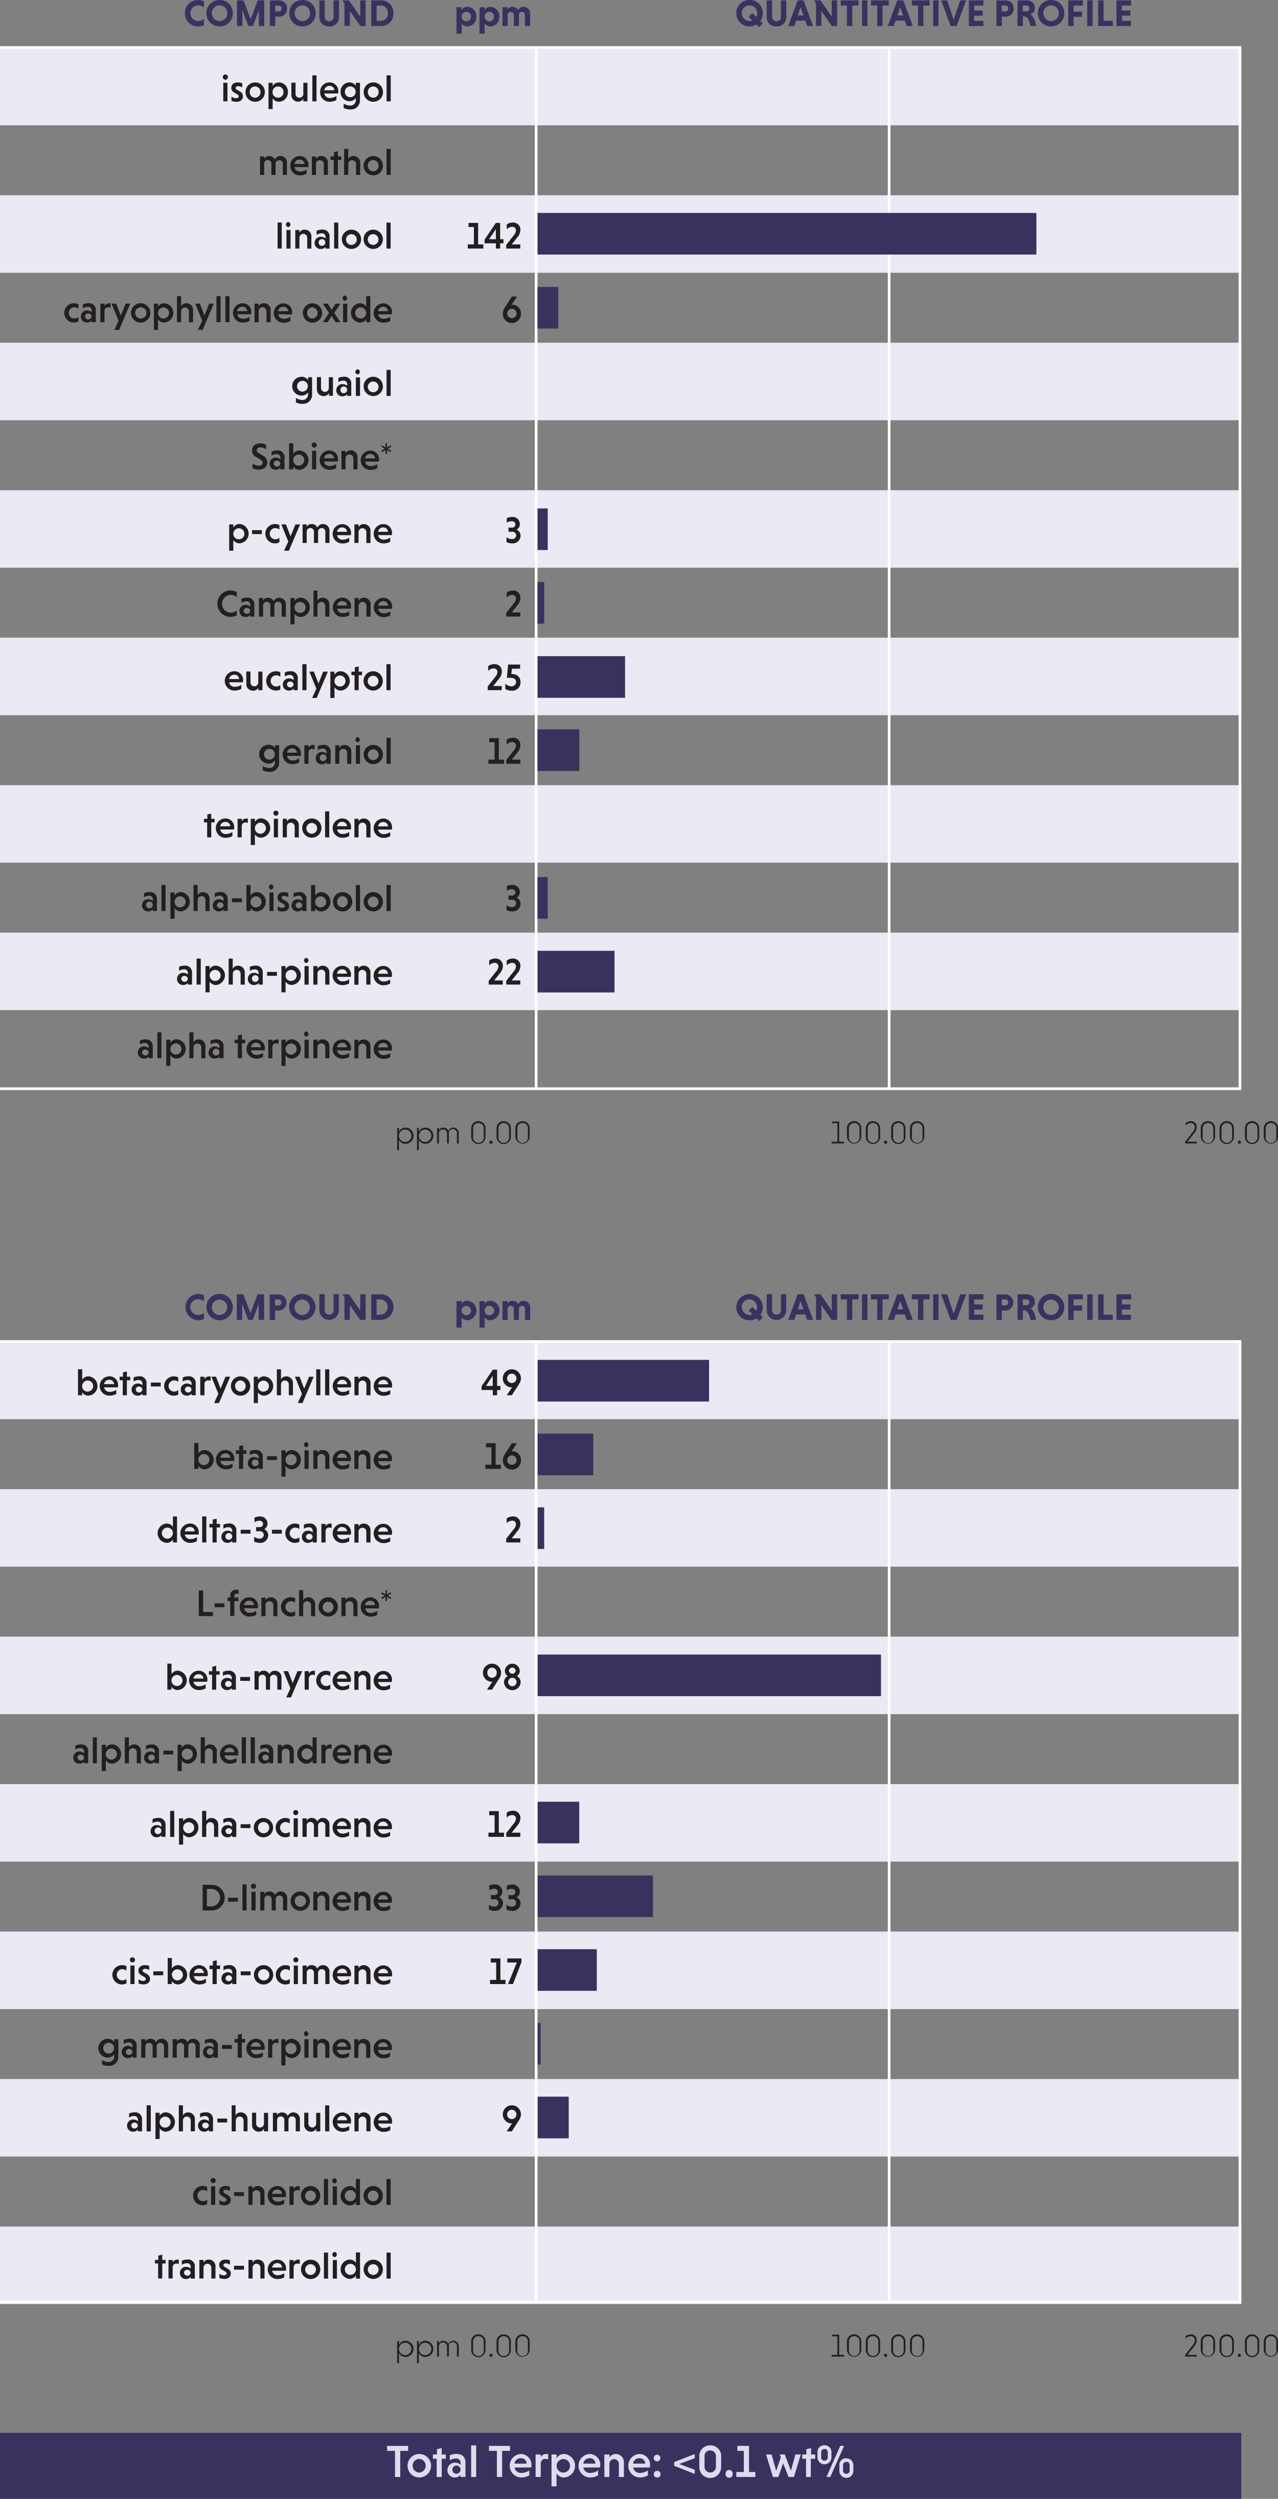<svg id="Layer_1" data-name="Layer 1" xmlns="http://www.w3.org/2000/svg" viewBox="0 0 475.04 928.56"><rect x="0" y="0" width="475.04" height="928.56" fill="#808080" stroke="none"/><defs><style>.cls-1{fill:#39325f;}.cls-2{fill:#ebe9f4;}.cls-3{fill:none;stroke:#fff;}.cls-4{fill:#231f20;}.cls-5{fill:#dfdbed;}</style></defs><title>Good-Night-Terp-3</title><polygon class="cls-1" points="0 904.03 0 928.56 461.4 928.56 461.4 904.03 0 904.03 0 904.03"/><polygon class="cls-2" points="0 127.36 0 156.16 461.4 156.16 461.4 127.36 0 127.36 0 127.36"/><polygon class="cls-2" points="0 17.76 0 46.56 461.4 46.56 461.4 17.76 0 17.76 0 17.76"/><polygon class="cls-2" points="0 72.56 0 101.36 461.4 101.36 461.4 72.56 0 72.56 0 72.56"/><polygon class="cls-2" points="0 182.16 0 210.96 461.4 210.96 461.4 182.16 0 182.16 0 182.16"/><polygon class="cls-2" points="0 236.96 0 265.76 461.4 265.76 461.4 236.96 0 236.96 0 236.96"/><polygon class="cls-2" points="0 291.76 0 320.56 461.4 320.56 461.4 291.76 0 291.76 0 291.76"/><polygon class="cls-2" points="0 346.56 0 375.36 461.4 375.36 461.4 346.56 0 346.56 0 346.56"/><path class="cls-3" d="M374,336.56H835.4m-.5-.5V-49.84M573.29,336.06V-49.84M704.5,336.06V-49.84M374-50.34H835.4" transform="translate(-374 68)"/><polygon class="cls-1" points="199.8 353.32 228.42 353.32 228.42 368.79 199.8 368.79 199.8 353.32 199.8 353.32"/><polygon class="cls-1" points="199.8 325.93 203.59 325.93 203.59 341.39 199.8 341.39 199.8 325.93 199.8 325.93"/><polygon class="cls-1" points="199.8 271.02 215.35 271.02 215.35 286.49 199.8 286.49 199.8 271.02 199.8 271.02"/><polygon class="cls-1" points="199.8 243.82 232.34 243.82 232.34 259.29 199.8 259.29 199.8 243.82 199.8 243.82"/><polygon class="cls-1" points="199.8 216.28 202.29 216.28 202.29 231.74 199.8 231.74 199.8 216.28 199.8 216.28"/><polygon class="cls-1" points="199.8 188.93 203.59 188.93 203.59 204.39 199.8 204.39 199.8 188.93 199.8 188.93"/><polygon class="cls-1" points="199.8 106.63 207.51 106.63 207.51 122.09 199.8 122.09 199.8 106.63 199.8 106.63"/><polygon class="cls-1" points="199.8 79.12 385.23 79.12 385.23 94.59 199.8 94.59 199.8 79.12 199.8 79.12"/><path class="cls-4" d="M426,320.1a3.43,3.43,0,0,1,1.81-.55,1.3,1.3,0,0,1,1.44,1.38v.57a2.4,2.4,0,0,0-1.65-.66,2.24,2.24,0,0,0-2.36,2.26,2.19,2.19,0,0,0,2.33,2.26,2.08,2.08,0,0,0,1.68-.78v.63h1.54V321a2.49,2.49,0,0,0-2.81-2.77,4.82,4.82,0,0,0-2,.44v1.48Zm.76,3A1.18,1.18,0,0,1,428,322a1.2,1.2,0,0,1,1.25,1.12,1.25,1.25,0,0,1-2.48,0Zm7.28-7.54h-1.54v9.66H434v-9.66Zm3.3,2.77H435.8v9.76h1.53v-4a2.69,2.69,0,0,0,2.36,1.27,3.6,3.6,0,0,0,0-7.18,2.59,2.59,0,0,0-2.36,1.34v-1.2Zm0,3.45a2.06,2.06,0,1,1,2.06,2.08,2,2,0,0,1-2.06-2.08Zm8.58-6.22h-1.53v9.66h1.53v-4.06a1.45,1.45,0,1,1,2.9.08v4h1.54v-4.37a2.46,2.46,0,0,0-2.5-2.66,2.11,2.11,0,0,0-1.94,1.12v-3.75Zm6.39,4.55a3.4,3.4,0,0,1,1.8-.55,1.3,1.3,0,0,1,1.45,1.38v.57a2.4,2.4,0,0,0-1.65-.66,2.25,2.25,0,0,0-2.37,2.26,2.19,2.19,0,0,0,2.34,2.26,2.08,2.08,0,0,0,1.68-.78v.63h1.54V321a2.5,2.5,0,0,0-2.82-2.77,4.77,4.77,0,0,0-2,.44v1.48Zm.75,3a1.25,1.25,0,1,1,1.24,1.11,1.19,1.19,0,0,1-1.24-1.11Zm10.87,2.12v-5.57h1.24v-1.32h-1.24v-1.94l-1.46.33v1.61h-1.24v1.32h1.16v5.57Zm8.43-2.93a3.49,3.49,0,0,0,.09-.78,3.2,3.2,0,0,0-3.27-3.32,3.59,3.59,0,0,0,.08,7.18,5.12,5.12,0,0,0,2.52-.63v-1.52a4.35,4.35,0,0,1-2.4.75,2,2,0,0,1-2.1-1.68Zm-3.19-2.81a1.69,1.69,0,0,1,1.8,1.62h-3.71a1.86,1.86,0,0,1,1.91-1.62Zm6.08-1.15h-1.53v6.89h1.53v-4.06a1.34,1.34,0,0,1,1.35-1.47,2.32,2.32,0,0,1,.92.18v-1.64a5.27,5.27,0,0,0-.57,0,1.88,1.88,0,0,0-1.7,1v-.84Zm4.9,0h-1.53v9.76h1.53v-4a2.69,2.69,0,0,0,2.36,1.27,3.6,3.6,0,0,0,0-7.18,2.59,2.59,0,0,0-2.36,1.34v-1.2Zm0,3.45a2.06,2.06,0,1,1,2.06,2.08,2,2,0,0,1-2.06-2.08Zm8.59-3.45h-1.54v6.89h1.54v-6.89Zm-1.72-2.1a.93.93,0,0,0,.95.95,1,1,0,0,0,0-1.9.94.94,0,0,0-.95,1Zm5,2.1h-1.54v6.89H492v-4.06a1.39,1.39,0,0,1,1.44-1.47,1.41,1.41,0,0,1,1.46,1.55v4h1.54v-4.37a2.46,2.46,0,0,0-2.51-2.66A2.09,2.09,0,0,0,492,319.3v-1Zm12.35,4a3.44,3.44,0,0,0,.1-.78,3.2,3.2,0,0,0-3.28-3.32,3.59,3.59,0,0,0,.08,7.18,5.12,5.12,0,0,0,2.52-.63v-1.52a4.35,4.35,0,0,1-2.4.75,2,2,0,0,1-2.1-1.68Zm-3.19-2.81a1.69,1.69,0,0,1,1.8,1.62h-3.71a1.86,1.86,0,0,1,1.91-1.62Zm6.08-1.15h-1.53v6.89h1.53v-4.06a1.45,1.45,0,1,1,2.9.08v4h1.54v-4.37a2.45,2.45,0,0,0-2.5-2.66,2.1,2.1,0,0,0-1.94,1.12v-1Zm12.35,4a3,3,0,0,0,.1-.78,3.2,3.2,0,0,0-3.27-3.32,3.59,3.59,0,0,0,.08,7.18,5.15,5.15,0,0,0,2.52-.63v-1.52a4.39,4.39,0,0,1-2.41.75,2,2,0,0,1-2.1-1.68Zm-3.19-2.81a1.69,1.69,0,0,1,1.81,1.62h-3.71a1.86,1.86,0,0,1,1.9-1.62Z" transform="translate(-374 68)"/><path class="cls-4" d="M440.58,292.75a3.43,3.43,0,0,1,1.81-.55,1.3,1.3,0,0,1,1.44,1.38v.57a2.4,2.4,0,0,0-1.65-.66,2.25,2.25,0,0,0-2.37,2.26,2.2,2.2,0,0,0,2.34,2.26,2.08,2.08,0,0,0,1.68-.78v.63h1.54V293.6a2.5,2.5,0,0,0-2.81-2.77,4.78,4.78,0,0,0-2,.44v1.48Zm.76,3a1.18,1.18,0,0,1,1.23-1.12,1.2,1.2,0,0,1,1.25,1.12,1.25,1.25,0,0,1-2.48,0Zm7.28-7.54h-1.54v9.66h1.54V288.2Zm3.3,2.77h-1.54v9.76h1.54v-4a2.69,2.69,0,0,0,2.35,1.27,3.6,3.6,0,0,0,0-7.18,2.58,2.58,0,0,0-2.35,1.34V291Zm0,3.45A2.05,2.05,0,1,1,454,296.5a2,2,0,0,1-2.06-2.08Zm8.58-6.22H459v9.66h1.54V293.8a1.45,1.45,0,1,1,2.9.08v4h1.54v-4.37a2.46,2.46,0,0,0-2.5-2.66A2.11,2.11,0,0,0,460.5,292V288.2Zm6.39,4.55a3.4,3.4,0,0,1,1.8-.55,1.31,1.31,0,0,1,1.45,1.38v.57a2.4,2.4,0,0,0-1.66-.66,2.24,2.24,0,0,0-2.36,2.26,2.19,2.19,0,0,0,2.33,2.26,2.1,2.1,0,0,0,1.69-.78v.63h1.53V293.6a2.49,2.49,0,0,0-2.81-2.77,4.77,4.77,0,0,0-2,.44v1.48Zm.75,3a1.25,1.25,0,1,1,1.24,1.11,1.19,1.19,0,0,1-1.24-1.11Zm9.3-1.16v-1.44h-3.66v1.44Zm3.2-3.61h-1.53v9.76h1.53v-4A2.69,2.69,0,0,0,482.5,298a3.6,3.6,0,0,0,0-7.18,2.59,2.59,0,0,0-2.36,1.34V291Zm0,3.45a2.06,2.06,0,1,1,2.06,2.08,2,2,0,0,1-2.06-2.08Zm8.59-3.45h-1.54v6.89h1.54V291Zm-1.72-2.1a.93.93,0,0,0,.95.95,1,1,0,0,0,0-1.9.94.94,0,0,0-.95.95Zm5,2.1h-1.54v6.89H492V293.8a1.39,1.39,0,0,1,1.44-1.47,1.41,1.41,0,0,1,1.46,1.55v4h1.54v-4.37a2.46,2.46,0,0,0-2.51-2.66A2.09,2.09,0,0,0,492,292v-1Zm12.35,4a3.44,3.44,0,0,0,.1-.78,3.2,3.2,0,0,0-3.28-3.32,3.59,3.59,0,0,0,.08,7.18,5.12,5.12,0,0,0,2.52-.63v-1.52a4.35,4.35,0,0,1-2.4.75,2,2,0,0,1-2.1-1.68Zm-3.19-2.81a1.69,1.69,0,0,1,1.8,1.62h-3.71a1.86,1.86,0,0,1,1.91-1.62Zm6.08-1.15h-1.53v6.89h1.53V293.8a1.45,1.45,0,1,1,2.9.08v4h1.54v-4.37a2.45,2.45,0,0,0-2.5-2.66,2.1,2.1,0,0,0-1.94,1.12v-1Zm12.35,4a3,3,0,0,0,.1-.78,3.2,3.2,0,0,0-3.27-3.32,3.59,3.59,0,0,0,.08,7.18,5.15,5.15,0,0,0,2.52-.63v-1.52a4.39,4.39,0,0,1-2.41.75,2,2,0,0,1-2.1-1.68Zm-3.19-2.81a1.69,1.69,0,0,1,1.81,1.62h-3.71a1.86,1.86,0,0,1,1.9-1.62Z" transform="translate(-374 68)"/><path class="cls-4" d="M427.55,265.4a3.4,3.4,0,0,1,1.8-.55,1.31,1.31,0,0,1,1.45,1.38v.57a2.4,2.4,0,0,0-1.66-.66,2.24,2.24,0,0,0-2.36,2.26,2.19,2.19,0,0,0,2.33,2.26,2.1,2.1,0,0,0,1.69-.78v.63h1.54v-4.26a2.5,2.5,0,0,0-2.82-2.77,4.77,4.77,0,0,0-2,.44v1.48Zm.75,3a1.25,1.25,0,1,1,1.24,1.11,1.19,1.19,0,0,1-1.24-1.11Zm7.28-7.54H434v9.66h1.54v-9.66Zm3.31,2.77h-1.54v9.76h1.54v-4a2.66,2.66,0,0,0,2.35,1.27,3.6,3.6,0,0,0,0-7.18,2.56,2.56,0,0,0-2.35,1.34v-1.2Zm0,3.45a2.05,2.05,0,1,1,2.06,2.08,2,2,0,0,1-2.06-2.08Zm8.58-6.22h-1.54v9.66h1.54v-4.06a1.39,1.39,0,0,1,1.45-1.47,1.41,1.41,0,0,1,1.45,1.55v4h1.54v-4.37a2.46,2.46,0,0,0-2.51-2.66,2.11,2.11,0,0,0-1.93,1.12v-3.75Zm6.38,4.55a3.43,3.43,0,0,1,1.81-.55,1.3,1.3,0,0,1,1.44,1.38v.57a2.4,2.4,0,0,0-1.65-.66,2.25,2.25,0,0,0-2.37,2.26,2.2,2.2,0,0,0,2.34,2.26,2.08,2.08,0,0,0,1.68-.78v.63h1.54v-4.26a2.5,2.5,0,0,0-2.81-2.77,4.82,4.82,0,0,0-2,.44v1.48Zm.76,3a1.18,1.18,0,0,1,1.23-1.12,1.2,1.2,0,0,1,1.25,1.12,1.25,1.25,0,0,1-2.48,0Zm9.3-1.16v-1.44h-3.66v1.44Zm3.2,2.16a2.72,2.72,0,0,0,2.37,1.27,3.6,3.6,0,0,0,0-7.18,2.7,2.7,0,0,0-2.35,1.26v-3.89h-1.54v9.66h1.54v-1.12Zm0-2.33a2.05,2.05,0,1,1,2.06,2.09,2,2,0,0,1-2.06-2.09Zm8.58-3.44h-1.54v6.89h1.54v-6.89Zm-1.72-2.1a.94.94,0,0,0,.95,1,1,1,0,0,0,0-1.9.94.94,0,0,0-.95.95Zm7.21,2.24a5.08,5.08,0,0,0-1.6-.28c-1.56,0-2.43.83-2.43,2a1.88,1.88,0,0,0,1,1.71l1.18.7c.43.26.59.48.59.76s-.34.71-1,.71a2.89,2.89,0,0,1-1.7-.64v1.58a4.54,4.54,0,0,0,1.79.39c1.55,0,2.46-.84,2.46-2a2,2,0,0,0-1.15-1.82l-1.1-.65c-.34-.21-.52-.37-.52-.66s.31-.68.9-.68a3,3,0,0,1,1.55.49v-1.55Zm1.95,1.64a3.4,3.4,0,0,1,1.8-.55,1.31,1.31,0,0,1,1.45,1.38v.57a2.4,2.4,0,0,0-1.66-.66,2.24,2.24,0,0,0-2.36,2.26,2.19,2.19,0,0,0,2.33,2.26,2.1,2.1,0,0,0,1.69-.78v.63h1.53v-4.26a2.49,2.49,0,0,0-2.81-2.77,4.77,4.77,0,0,0-2,.44v1.48Zm.75,3a1.18,1.18,0,0,1,1.23-1.12,1.2,1.2,0,0,1,1.25,1.12,1.25,1.25,0,0,1-2.48,0Zm7.27,1a2.69,2.69,0,0,0,2.36,1.27,3.6,3.6,0,0,0,0-7.18,2.67,2.67,0,0,0-2.35,1.26v-3.89h-1.54v9.66h1.54v-1.12Zm0-2.33a2.05,2.05,0,1,1,2.06,2.09,2,2,0,0,1-2.06-2.09Zm6.62,0a3.59,3.59,0,1,0,3.58-3.59,3.53,3.53,0,0,0-3.58,3.59Zm1.55,0a2.05,2.05,0,0,1,2-2.09,2.09,2.09,0,0,1,0,4.17,2,2,0,0,1-2-2.08Zm8.5-6.22h-1.54v9.66h1.54v-9.66Zm1.35,6.22a3.58,3.58,0,1,0,3.58-3.59,3.53,3.53,0,0,0-3.58,3.59Zm1.55,0a2,2,0,1,1,2,2.08,2,2,0,0,1-2-2.08Zm8.5-6.22h-1.54v9.66h1.54v-9.66Z" transform="translate(-374 68)"/><path class="cls-4" d="M452.52,243.16v-5.57h1.25v-1.32h-1.25v-1.94l-1.45.33v1.61h-1.25v1.32H451v5.57Zm8.43-2.93a3,3,0,0,0,.1-.78,3.2,3.2,0,0,0-3.28-3.32,3.59,3.59,0,0,0,.09,7.18,5.18,5.18,0,0,0,2.52-.63v-1.52a4.39,4.39,0,0,1-2.41.75,2,2,0,0,1-2.1-1.68Zm-3.19-2.81a1.69,1.69,0,0,1,1.81,1.62h-3.71a1.85,1.85,0,0,1,1.9-1.62Zm6.09-1.15h-1.54v6.89h1.54V239.1c0-.88.5-1.47,1.34-1.47a2.41,2.41,0,0,1,.93.18v-1.64a5.46,5.46,0,0,0-.58,0,1.86,1.86,0,0,0-1.69,1v-.84Zm4.9,0h-1.54V246h1.54v-4a2.66,2.66,0,0,0,2.35,1.27,3.6,3.6,0,0,0,0-7.18,2.56,2.56,0,0,0-2.35,1.34v-1.2Zm0,3.45a2.05,2.05,0,1,1,2.06,2.08,2,2,0,0,1-2.06-2.08Zm8.58-3.45h-1.54v6.89h1.54v-6.89Zm-1.72-2.1a.95.95,0,1,0,.95-.95.93.93,0,0,0-.95.95Zm5,2.1H479.1v6.89h1.53V239.1a1.45,1.45,0,1,1,2.9.08v4h1.54v-4.37a2.46,2.46,0,0,0-2.5-2.66,2.1,2.1,0,0,0-1.94,1.12v-1Zm5.72,3.45a3.58,3.58,0,1,0,3.58-3.59,3.53,3.53,0,0,0-3.58,3.59Zm1.55,0a2,2,0,1,1,2,2.08,2,2,0,0,1-2-2.08Zm8.5-6.22h-1.54v9.66h1.54V233.5Zm8,6.73a3.44,3.44,0,0,0,.1-.78,3.2,3.2,0,0,0-3.28-3.32,3.59,3.59,0,0,0,.08,7.18,5.12,5.12,0,0,0,2.52-.63v-1.52a4.35,4.35,0,0,1-2.4.75,2,2,0,0,1-2.1-1.68Zm-3.19-2.81A1.69,1.69,0,0,1,503,239h-3.71a1.86,1.86,0,0,1,1.91-1.62Zm6.08-1.15h-1.53v6.89h1.53V239.1a1.45,1.45,0,1,1,2.9.08v4h1.54v-4.37a2.45,2.45,0,0,0-2.5-2.66,2.1,2.1,0,0,0-1.94,1.12v-1Zm12.35,4a3,3,0,0,0,.1-.78,3.2,3.2,0,0,0-3.27-3.32,3.59,3.59,0,0,0,.08,7.18,5.15,5.15,0,0,0,2.52-.63v-1.52a4.39,4.39,0,0,1-2.41.75,2,2,0,0,1-2.1-1.68Zm-3.19-2.81a1.69,1.69,0,0,1,1.81,1.62h-3.71a1.86,1.86,0,0,1,1.9-1.62Z" transform="translate(-374 68)"/><path class="cls-4" d="M476.23,208.92V210a2.78,2.78,0,0,0-2.4-1.26,3.49,3.49,0,0,0,0,7,2.79,2.79,0,0,0,2.38-1.23v.8a2,2,0,0,1-2.18,2.06,4.49,4.49,0,0,1-2.36-.73v1.61a5.16,5.16,0,0,0,2.36.56,3.38,3.38,0,0,0,3.71-3.68v-6.22Zm-.09,3.35a2,2,0,1,1-2-2,1.94,1.94,0,0,1,2,2Zm9.63.61a3,3,0,0,0,.1-.78,3.2,3.2,0,0,0-3.27-3.32,3.59,3.59,0,0,0,.08,7.18,5.15,5.15,0,0,0,2.52-.63v-1.52a4.39,4.39,0,0,1-2.41.75,2,2,0,0,1-2.1-1.68Zm-3.19-2.81a1.69,1.69,0,0,1,1.81,1.62h-3.71a1.86,1.86,0,0,1,1.9-1.62Zm6.09-1.15h-1.54v6.89h1.54v-4.06c0-.88.5-1.47,1.34-1.47a2.37,2.37,0,0,1,.93.18v-1.64a5.28,5.28,0,0,0-.58,0,1.86,1.86,0,0,0-1.69,1v-.84Zm3.46,1.78a3.4,3.4,0,0,1,1.8-.55,1.31,1.31,0,0,1,1.45,1.38v.57a2.4,2.4,0,0,0-1.66-.66,2.24,2.24,0,0,0-2.36,2.26A2.19,2.19,0,0,0,493.7,216a2.1,2.1,0,0,0,1.68-.78v.63h1.54v-4.26a2.5,2.5,0,0,0-2.82-2.77,4.77,4.77,0,0,0-2,.44v1.48Zm.75,3a1.25,1.25,0,1,1,1.24,1.11,1.19,1.19,0,0,1-1.24-1.11Zm7.27-4.77h-1.54v6.89h1.54v-4.06a1.39,1.39,0,0,1,1.44-1.47,1.41,1.41,0,0,1,1.46,1.55v4h1.54v-4.37a2.46,2.46,0,0,0-2.51-2.66,2.09,2.09,0,0,0-1.93,1.12v-1Zm7.67,0h-1.54v6.89h1.54v-6.89Zm-1.72-2.1a.94.94,0,0,0,.95,1,1,1,0,0,0,0-1.9.94.94,0,0,0-.95.95Zm3.07,5.55a3.58,3.58,0,1,0,3.58-3.59,3.53,3.53,0,0,0-3.58,3.59Zm1.55,0a2,2,0,1,1,2,2.08,2,2,0,0,1-2-2.08Zm8.5-6.22h-1.54v9.66h1.54v-9.66Z" transform="translate(-374 68)"/><path class="cls-4" d="M464.27,185.53a3.44,3.44,0,0,0,.1-.78,3.21,3.21,0,0,0-3.28-3.32,3.59,3.59,0,0,0,.09,7.18,5.11,5.11,0,0,0,2.51-.63v-1.52a4.35,4.35,0,0,1-2.4.75,2,2,0,0,1-2.1-1.68Zm-3.19-2.81a1.68,1.68,0,0,1,1.8,1.62h-3.71a1.86,1.86,0,0,1,1.91-1.62Zm8.94,5.74h1.53v-6.89H470v4.06a1.45,1.45,0,1,1-2.9-.1v-4h-1.54V186a2.46,2.46,0,0,0,2.5,2.66,2.09,2.09,0,0,0,1.94-1.12v1Zm8.18-1.89a2.69,2.69,0,0,1-1.65.53,2.09,2.09,0,0,1,0-4.17,2.8,2.8,0,0,1,1.65.53v-1.65a3.71,3.71,0,0,0-1.65-.38,3.59,3.59,0,1,0,0,7.18,3.59,3.59,0,0,0,1.65-.4v-1.64Zm1.69-3.22a3.43,3.43,0,0,1,1.81-.55,1.3,1.3,0,0,1,1.44,1.38v.57a2.4,2.4,0,0,0-1.65-.66,2.25,2.25,0,0,0-2.37,2.26,2.2,2.2,0,0,0,2.34,2.26,2.08,2.08,0,0,0,1.68-.78v.63h1.54V184.2a2.5,2.5,0,0,0-2.81-2.77,4.82,4.82,0,0,0-2,.44v1.48Zm.76,3a1.18,1.18,0,0,1,1.23-1.12,1.2,1.2,0,0,1,1.25,1.12,1.25,1.25,0,0,1-2.48,0Zm7.28-7.54h-1.54v9.66h1.54V178.8Zm2,12.53h1.78l4.16-9.76h-1.74L492.38,186l-1.71-4.43H489l2.59,6.36-1.57,3.4Zm8.4-9.76h-1.54v9.76h1.54v-4a2.69,2.69,0,0,0,2.35,1.27,3.6,3.6,0,0,0,0-7.18,2.58,2.58,0,0,0-2.35,1.34v-1.2Zm0,3.45a2.05,2.05,0,1,1,2.06,2.08,2,2,0,0,1-2.06-2.08Zm9,3.44v-5.57h1.25v-1.32h-1.25v-1.94l-1.45.33v1.61h-1.25v1.32h1.16v5.57Zm1.8-3.44a3.58,3.58,0,1,0,3.58-3.59,3.53,3.53,0,0,0-3.58,3.59Zm1.55,0a2,2,0,1,1,2,2.08,2,2,0,0,1-2-2.08Zm8.5-6.22h-1.54v9.66h1.54V178.8Z" transform="translate(-374 68)"/><path class="cls-4" d="M462,158.84a3.58,3.58,0,0,1-2.33.83,3.32,3.32,0,0,1,0-6.63,3.57,3.57,0,0,1,2.33.84V152a4.9,4.9,0,1,0-2.33,9.22,4.93,4.93,0,0,0,2.33-.58v-1.84Zm1.78-2.84a3.4,3.4,0,0,1,1.8-.55,1.31,1.31,0,0,1,1.45,1.38v.57a2.42,2.42,0,0,0-1.66-.66A2.24,2.24,0,0,0,463,159a2.19,2.19,0,0,0,2.33,2.26,2.1,2.1,0,0,0,1.69-.78v.63h1.53v-4.26a2.49,2.49,0,0,0-2.81-2.77,4.77,4.77,0,0,0-2,.44V156Zm.75,3a1.18,1.18,0,0,1,1.23-1.12A1.2,1.2,0,0,1,467,159a1.25,1.25,0,0,1-2.48,0Zm7.27-4.77h-1.54v6.89h1.54V157a1.29,1.29,0,0,1,1.36-1.37,1.31,1.31,0,0,1,1.33,1.47v4.06H476v-4.06a1.33,1.33,0,0,1,1.37-1.47,1.31,1.31,0,0,1,1.33,1.47v4.06h1.54v-4.48a2.39,2.39,0,0,0-2.41-2.55,2.12,2.12,0,0,0-2.07,1.33,2.23,2.23,0,0,0-2.17-1.33,2,2,0,0,0-1.82,1v-.88Zm11.69,0h-1.54V164h1.54v-4a2.66,2.66,0,0,0,2.35,1.27,3.6,3.6,0,0,0,0-7.18,2.56,2.56,0,0,0-2.35,1.34v-1.2Zm0,3.45a2.05,2.05,0,1,1,2.06,2.08,2,2,0,0,1-2.06-2.08Zm8.58-6.22h-1.54v9.66H492v-4.06a1.45,1.45,0,1,1,2.9.08v4h1.54v-4.37a2.46,2.46,0,0,0-2.51-2.66A2.11,2.11,0,0,0,492,155.2v-3.75Zm12.35,6.73a3.44,3.44,0,0,0,.1-.78,3.2,3.2,0,0,0-3.28-3.32,3.59,3.59,0,0,0,.08,7.18,5.12,5.12,0,0,0,2.52-.63v-1.52a4.35,4.35,0,0,1-2.4.75,2,2,0,0,1-2.1-1.68Zm-3.19-2.81A1.69,1.69,0,0,1,503,157h-3.71a1.86,1.86,0,0,1,1.91-1.62Zm6.08-1.15h-1.53v6.89h1.53v-4.06a1.45,1.45,0,1,1,2.9.08v4h1.54v-4.37a2.45,2.45,0,0,0-2.5-2.66,2.1,2.1,0,0,0-1.94,1.12v-1Zm12.35,4a3,3,0,0,0,.1-.78,3.2,3.2,0,0,0-3.27-3.32,3.59,3.59,0,0,0,.08,7.18,5.15,5.15,0,0,0,2.52-.63v-1.52a4.39,4.39,0,0,1-2.41.75,2,2,0,0,1-2.1-1.68Zm-3.19-2.81a1.69,1.69,0,0,1,1.81,1.62h-3.71a1.86,1.86,0,0,1,1.9-1.62Z" transform="translate(-374 68)"/><path class="cls-4" d="M460.73,126.87h-1.54v9.76h1.54v-4a2.66,2.66,0,0,0,2.35,1.27,3.6,3.6,0,0,0,0-7.18,2.56,2.56,0,0,0-2.35,1.34v-1.2Zm0,3.45a2.05,2.05,0,1,1,2,2.08,2,2,0,0,1-2-2.08Zm10.61.16V129h-3.66v1.44Zm6.52,1.39a2.69,2.69,0,0,1-1.65.53,2.09,2.09,0,0,1,0-4.17,2.77,2.77,0,0,1,1.65.53v-1.65a3.68,3.68,0,0,0-1.65-.38,3.59,3.59,0,1,0,0,7.18,3.56,3.56,0,0,0,1.65-.4v-1.64Zm1.75,4.76h1.78l4.16-9.76h-1.74L482,131.3l-1.71-4.43h-1.72l2.59,6.36-1.57,3.4Zm8.4-9.76h-1.54v6.89H488V129.6a1.35,1.35,0,1,1,2.69.1v4.06h1.54V129.7a1.33,1.33,0,0,1,1.37-1.47,1.3,1.3,0,0,1,1.33,1.47v4.06h1.54v-4.48a2.39,2.39,0,0,0-2.41-2.55,2.13,2.13,0,0,0-2.07,1.33,2.23,2.23,0,0,0-2.17-1.33,2,2,0,0,0-1.82,1v-.88Zm16.37,4a3.44,3.44,0,0,0,.1-.78,3.2,3.2,0,0,0-3.28-3.32,3.59,3.59,0,0,0,.08,7.18,5.12,5.12,0,0,0,2.52-.63v-1.52a4.35,4.35,0,0,1-2.4.75,2,2,0,0,1-2.1-1.68ZM501.19,128a1.69,1.69,0,0,1,1.8,1.62h-3.71a1.86,1.86,0,0,1,1.91-1.62Zm6.08-1.15h-1.53v6.89h1.53V129.7a1.45,1.45,0,1,1,2.9.08v4h1.54v-4.37a2.45,2.45,0,0,0-2.5-2.66,2.1,2.1,0,0,0-1.94,1.12v-1Zm12.35,4a3,3,0,0,0,.1-.78,3.2,3.2,0,0,0-3.27-3.32,3.59,3.59,0,0,0,.08,7.18,5.15,5.15,0,0,0,2.52-.63v-1.52a4.39,4.39,0,0,1-2.41.75,2,2,0,0,1-2.1-1.68ZM516.43,128a1.69,1.69,0,0,1,1.81,1.62h-3.71a1.86,1.86,0,0,1,1.9-1.62Z" transform="translate(-374 68)"/><path class="cls-4" d="M472.86,97.24a4.62,4.62,0,0,0-2-.49c-2.31,0-3.15,1.37-3.15,2.64a2.61,2.61,0,0,0,1.56,2.46l1.48.91c.62.38.88.74.88,1.16,0,.63-.5,1.13-1.47,1.13a3.94,3.94,0,0,1-2.31-.82V106a5.54,5.54,0,0,0,2.38.54c2.1,0,3.11-1.3,3.11-2.72a2.78,2.78,0,0,0-1.68-2.53l-1.46-.91c-.51-.32-.78-.66-.78-1.06,0-.63.5-1.08,1.41-1.08a3.58,3.58,0,0,1,2.07.71V97.24Zm2.1,4.06a3.46,3.46,0,0,1,1.81-.55,1.3,1.3,0,0,1,1.44,1.38v.57a2.4,2.4,0,0,0-1.65-.66,2.24,2.24,0,0,0-2.36,2.26,2.19,2.19,0,0,0,2.33,2.26,2.08,2.08,0,0,0,1.68-.78v.63h1.54v-4.26a2.49,2.49,0,0,0-2.81-2.77,4.86,4.86,0,0,0-2,.44v1.48Zm.76,3a1.18,1.18,0,0,1,1.23-1.12,1.2,1.2,0,0,1,1.25,1.12,1.25,1.25,0,0,1-2.48,0Zm7.27,1a2.69,2.69,0,0,0,2.36,1.27,3.6,3.6,0,0,0,0-7.18,2.67,2.67,0,0,0-2.35,1.26V96.75h-1.54v9.66H483v-1.12Zm0-2.33a2.05,2.05,0,1,1,4.1,0,2.05,2.05,0,1,1-4.1,0Zm8.58-3.44H490v6.89h1.54V99.52Zm-1.72-2.1a.95.95,0,1,0,.95-1,.93.93,0,0,0-.95,1Zm9.7,6.06a3.44,3.44,0,0,0,.1-.78,3.2,3.2,0,0,0-3.28-3.32,3.59,3.59,0,0,0,.09,7.18,5.11,5.11,0,0,0,2.51-.63v-1.52a4.35,4.35,0,0,1-2.4.75,2,2,0,0,1-2.1-1.68Zm-3.19-2.81a1.68,1.68,0,0,1,1.8,1.62h-3.71a1.86,1.86,0,0,1,1.91-1.62Zm6.09-1.15h-1.54v6.89h1.54v-4.06a1.38,1.38,0,0,1,1.44-1.47,1.41,1.41,0,0,1,1.46,1.55v4h1.53V102a2.46,2.46,0,0,0-2.5-2.66,2.08,2.08,0,0,0-1.93,1.12v-1Zm12.34,4a3,3,0,0,0,.1-.78,3.2,3.2,0,0,0-3.27-3.32,3.59,3.59,0,0,0,.08,7.18,5.15,5.15,0,0,0,2.52-.63v-1.52a4.39,4.39,0,0,1-2.41.75,2,2,0,0,1-2.1-1.68Zm-3.19-2.81a1.69,1.69,0,0,1,1.81,1.62H509.7a1.86,1.86,0,0,1,1.9-1.62ZM516,97.52l-.27.48,1.3.77-1.3.75.27.48,1.31-.76v1.5h.55v-1.5l1.31.76.28-.49-1.32-.74,1.32-.77-.28-.48-1.31.77V96.75h-.55v1.54L516,97.52Z" transform="translate(-374 68)"/><path class="cls-4" d="M488.5,72.17v1.12A2.76,2.76,0,0,0,486.11,72a3.49,3.49,0,0,0,0,7,2.78,2.78,0,0,0,2.38-1.23v.8a2,2,0,0,1-2.17,2.06A4.46,4.46,0,0,1,484,79.9v1.61a5.12,5.12,0,0,0,2.36.56A3.38,3.38,0,0,0,490,78.39V72.17Zm-.08,3.35a2,2,0,1,1-2-2,1.94,1.94,0,0,1,2,2Zm7.81,3.54h1.53V72.17h-1.53v4.06a1.45,1.45,0,1,1-2.9-.1v-4h-1.54v4.38a2.46,2.46,0,0,0,2.49,2.66,2.09,2.09,0,0,0,2-1.12v1ZM499.8,74a3.43,3.43,0,0,1,1.81-.55,1.3,1.3,0,0,1,1.44,1.38v.57a2.4,2.4,0,0,0-1.65-.66A2.25,2.25,0,0,0,499,77a2.2,2.2,0,0,0,2.34,2.26,2.08,2.08,0,0,0,1.68-.78v.63h1.54V74.8A2.5,2.5,0,0,0,501.77,72a4.77,4.77,0,0,0-2,.44V74Zm.75,3a1.25,1.25,0,1,1,1.24,1.11,1.19,1.19,0,0,1-1.24-1.11Zm7.27-4.77h-1.54v6.89h1.54V72.17Zm-1.72-2.1a.94.94,0,0,0,.95,1,1,1,0,0,0,0-1.9.94.94,0,0,0-.95.95Zm3.07,5.55A3.58,3.58,0,1,0,512.75,72a3.53,3.53,0,0,0-3.58,3.59Zm1.55,0a2,2,0,1,1,2,2.08,2,2,0,0,1-2-2.08Zm8.5-6.22h-1.54v9.66h1.54V69.4Z" transform="translate(-374 68)"/><path class="cls-4" d="M403.13,49.82a2.69,2.69,0,0,1-1.65.53,2.09,2.09,0,0,1,0-4.17,2.8,2.8,0,0,1,1.65.53V45.06a3.71,3.71,0,0,0-1.65-.38,3.59,3.59,0,1,0,0,7.18,3.59,3.59,0,0,0,1.65-.4V49.82Zm1.7-3.22a3.4,3.4,0,0,1,1.8-.55,1.3,1.3,0,0,1,1.44,1.38V48a2.4,2.4,0,0,0-1.65-.66,2.24,2.24,0,0,0-2.36,2.26,2.19,2.19,0,0,0,2.33,2.26,2.08,2.08,0,0,0,1.68-.78v.63h1.54V47.45a2.49,2.49,0,0,0-2.81-2.77,4.77,4.77,0,0,0-2,.44V46.6Zm.75,3a1.18,1.18,0,0,1,1.23-1.12,1.2,1.2,0,0,1,1.25,1.12,1.25,1.25,0,0,1-2.48,0Zm7.27-4.77h-1.54v6.89h1.54V47.65a1.32,1.32,0,0,1,1.34-1.47,2.41,2.41,0,0,1,.93.18V44.72a5.46,5.46,0,0,0-.58,0,1.86,1.86,0,0,0-1.69,1v-.84Zm3.64,9.76h1.77l4.16-9.76h-1.73l-1.79,4.43-1.71-4.43h-1.73l2.6,6.36-1.57,3.4Zm6.21-6.31a3.59,3.59,0,1,0,3.59-3.59,3.54,3.54,0,0,0-3.59,3.59Zm1.56,0a2,2,0,0,1,2-2.09,2.09,2.09,0,1,1-2,2.09Zm8.48-3.45H431.2v9.76h1.54v-4a2.69,2.69,0,0,0,2.35,1.27,3.6,3.6,0,0,0,0-7.18A2.58,2.58,0,0,0,432.74,46v-1.2Zm0,3.45a2.05,2.05,0,1,1,2.06,2.08,2,2,0,0,1-2.06-2.08Zm8.58-6.22h-1.54v9.66h1.54V47.65a1.45,1.45,0,1,1,2.9.08v4h1.54V47.34a2.46,2.46,0,0,0-2.5-2.66,2.11,2.11,0,0,0-1.94,1.12V42.05Zm6.22,12.53h1.78l4.15-9.76h-1.73L450,49.25l-1.71-4.43h-1.72l2.59,6.36-1.57,3.4ZM456,42.05h-1.54v9.66H456V42.05Zm3.32,0h-1.54v9.66h1.54V42.05Zm8,6.73a3,3,0,0,0,.1-.78,3.2,3.2,0,0,0-3.28-3.32,3.59,3.59,0,0,0,.09,7.18,5.18,5.18,0,0,0,2.52-.63V49.71a4.39,4.39,0,0,1-2.41.75,2,2,0,0,1-2.1-1.68ZM464.06,46a1.69,1.69,0,0,1,1.81,1.62h-3.71a1.85,1.85,0,0,1,1.9-1.62Zm6.09-1.15h-1.54v6.89h1.54V47.65a1.39,1.39,0,0,1,1.44-1.47,1.41,1.41,0,0,1,1.46,1.55v4h1.54V47.34a2.46,2.46,0,0,0-2.51-2.66,2.09,2.09,0,0,0-1.93,1.12v-1Zm12.35,4a3.49,3.49,0,0,0,.09-.78,3.2,3.2,0,0,0-3.27-3.32,3.59,3.59,0,0,0,.08,7.18,5.15,5.15,0,0,0,2.52-.63V49.71a4.35,4.35,0,0,1-2.4.75,2,2,0,0,1-2.1-1.68ZM479.31,46a1.69,1.69,0,0,1,1.8,1.62H477.4A1.86,1.86,0,0,1,479.31,46Zm7.26,2.3a3.59,3.59,0,1,0,3.59-3.59,3.54,3.54,0,0,0-3.59,3.59Zm1.55,0a2.05,2.05,0,0,1,2-2.09,2.09,2.09,0,0,1,0,4.17,2.05,2.05,0,0,1-2-2.08Zm9.16,1.14,1.46,2.3h1.8l-2.31-3.44,2.31-3.45h-1.8l-1.46,2.28-1.44-2.28H494l2.33,3.45L494,51.71h1.81l1.44-2.3Zm5.78-4.59h-1.54v6.89h1.54V44.82Zm-1.72-2.1a.94.94,0,0,0,1,1,1,1,0,0,0,0-1.9.94.94,0,0,0-1,.95Zm8.78,9h1.52V42.05h-1.52v3.89a2.73,2.73,0,0,0-2.35-1.26,3.6,3.6,0,0,0,0,7.18,2.77,2.77,0,0,0,2.37-1.27v1.12Zm0-3.45a2.06,2.06,0,1,1-2.06-2.07,2.06,2.06,0,0,1,2.06,2.07Zm9.5.52a3,3,0,0,0,.1-.78,3.2,3.2,0,0,0-3.27-3.32,3.59,3.59,0,0,0,.08,7.18,5.15,5.15,0,0,0,2.52-.63V49.71a4.39,4.39,0,0,1-2.41.75,2,2,0,0,1-2.1-1.68ZM516.43,46a1.69,1.69,0,0,1,1.81,1.62h-3.71a1.86,1.86,0,0,1,1.9-1.62Z" transform="translate(-374 68)"/><path class="cls-4" d="M478.72,14.7h-1.54v9.66h1.54V14.7Zm3.3,2.77h-1.54v6.89H482V17.47Zm-1.72-2.1a.94.94,0,0,0,.95,1,1,1,0,0,0,0-1.9.94.94,0,0,0-.95.95Zm5,2.1h-1.54v6.89h1.54V20.3a1.45,1.45,0,1,1,2.9.08v4h1.54V20a2.46,2.46,0,0,0-2.5-2.66,2.1,2.1,0,0,0-1.94,1.12v-1Zm6.39,1.78a3.4,3.4,0,0,1,1.8-.55A1.31,1.31,0,0,1,495,20.08v.57A2.4,2.4,0,0,0,493.3,20a2.24,2.24,0,0,0-2.36,2.26,2.19,2.19,0,0,0,2.34,2.26,2.1,2.1,0,0,0,1.68-.78v.63h1.54V20.1a2.5,2.5,0,0,0-2.82-2.77,4.77,4.77,0,0,0-2,.44v1.48Zm.75,3a1.25,1.25,0,1,1,1.24,1.11,1.19,1.19,0,0,1-1.24-1.11Zm7.28-7.54H498.2v9.66h1.54V14.7Zm1.35,6.22a3.58,3.58,0,1,0,3.58-3.59,3.53,3.53,0,0,0-3.58,3.59Zm1.55,0a2,2,0,1,1,2,2.08,2,2,0,0,1-2-2.08Zm6.53,0a3.58,3.58,0,1,0,3.58-3.59,3.53,3.53,0,0,0-3.58,3.59Zm1.55,0a2,2,0,1,1,2,2.08,2,2,0,0,1-2-2.08Zm8.5-6.22h-1.54v9.66h1.54V14.7Z" transform="translate(-374 68)"/><path class="cls-4" d="M472.19-9.88h-1.54V-3h1.54V-7.15a1.29,1.29,0,0,1,1.36-1.37A1.31,1.31,0,0,1,474.88-7V-3h1.54V-7a1.33,1.33,0,0,1,1.37-1.47A1.3,1.3,0,0,1,479.12-7V-3h1.54V-7.47a2.39,2.39,0,0,0-2.4-2.55,2.14,2.14,0,0,0-2.08,1.33A2.23,2.23,0,0,0,474-10a2,2,0,0,0-1.82,1v-.88Zm16.37,4a3.44,3.44,0,0,0,.1-.78A3.21,3.21,0,0,0,485.38-10a3.44,3.44,0,0,0-3.46,3.59,3.45,3.45,0,0,0,3.55,3.59A5.18,5.18,0,0,0,488-3.47V-5a4.41,4.41,0,0,1-2.41.75,2,2,0,0,1-2.1-1.68Zm-3.19-2.81a1.68,1.68,0,0,1,1.8,1.62h-3.71a1.86,1.86,0,0,1,1.91-1.62Zm6.09-1.15h-1.54V-3h1.54V-7a1.38,1.38,0,0,1,1.44-1.47A1.4,1.4,0,0,1,494.35-7v4h1.54V-7.36a2.46,2.46,0,0,0-2.5-2.66,2.08,2.08,0,0,0-1.93,1.12v-1ZM499.59-3V-8.56h1.25V-9.88h-1.25v-1.94l-1.46.33v1.61h-1.24v1.32h1.16V-3Zm3.86-9.66h-1.54V-3h1.54V-7a1.4,1.4,0,0,1,1.46-1.47A1.4,1.4,0,0,1,506.35-7v4h1.54V-7.36a2.46,2.46,0,0,0-2.5-2.66,2.11,2.11,0,0,0-1.94,1.12v-3.75Zm5.72,6.22a3.53,3.53,0,0,0,3.58,3.59,3.54,3.54,0,0,0,3.58-3.59A3.52,3.52,0,0,0,512.75-10a3.52,3.52,0,0,0-3.58,3.59Zm1.55,0a2,2,0,0,1,2-2.09,2,2,0,0,1,2,2.09,2,2,0,0,1-2,2.08,2,2,0,0,1-2-2.08Zm8.5-6.22h-1.54V-3h1.54v-9.66Z" transform="translate(-374 68)"/><path class="cls-4" d="M458.54-37.23H457v6.89h1.54v-6.89Zm-1.72-2.1a.94.94,0,0,0,.95.95.92.92,0,0,0,.94-.95.93.93,0,0,0-.94-1,.94.94,0,0,0-.95,1ZM464-37.09a5.07,5.07,0,0,0-1.59-.28c-1.57,0-2.44.83-2.44,2a1.88,1.88,0,0,0,1,1.71l1.18.7c.43.26.59.48.59.76s-.34.71-1,.71a2.89,2.89,0,0,1-1.7-.64v1.58a4.54,4.54,0,0,0,1.79.39c1.55,0,2.46-.84,2.46-2A2,2,0,0,0,463.2-34l-1.1-.65c-.34-.21-.52-.37-.52-.66s.31-.68.9-.68a3,3,0,0,1,1.55.49v-1.55Zm1.27,3.31a3.54,3.54,0,0,0,3.59,3.59,3.55,3.55,0,0,0,3.58-3.59,3.53,3.53,0,0,0-3.58-3.59,3.53,3.53,0,0,0-3.59,3.59Zm1.56,0a2,2,0,0,1,2-2.09,2,2,0,0,1,2,2.09,2,2,0,0,1-2,2.08,2,2,0,0,1-2-2.08Zm8.48-3.45H473.8v9.76h1.54v-4a2.69,2.69,0,0,0,2.35,1.27A3.4,3.4,0,0,0,481-33.78a3.38,3.38,0,0,0-3.35-3.59A2.58,2.58,0,0,0,475.34-36v-1.2Zm0,3.45a2,2,0,0,1,2.06-2.08,2,2,0,0,1,2,2.08,2,2,0,0,1-2,2.08,2,2,0,0,1-2.06-2.08Zm11.44,3.44h1.53v-6.89h-1.53v4.06a1.41,1.41,0,0,1-1.46,1.47,1.41,1.41,0,0,1-1.44-1.57v-4h-1.54v4.38a2.46,2.46,0,0,0,2.49,2.66,2.09,2.09,0,0,0,1.95-1.12v1ZM491.65-40h-1.54v9.66h1.54V-40Zm8,6.73a3,3,0,0,0,.1-.78,3.2,3.2,0,0,0-3.27-3.32A3.44,3.44,0,0,0,493-33.78a3.44,3.44,0,0,0,3.54,3.59,5.18,5.18,0,0,0,2.52-.63v-1.52a4.39,4.39,0,0,1-2.41.75,2,2,0,0,1-2.1-1.68Zm-3.19-2.81a1.69,1.69,0,0,1,1.81,1.62h-3.71a1.85,1.85,0,0,1,1.9-1.62Zm9.81-1.15v1.12a2.76,2.76,0,0,0-2.39-1.26,3.32,3.32,0,0,0-3.28,3.5,3.29,3.29,0,0,0,3.29,3.47,2.78,2.78,0,0,0,2.38-1.23v.8a2,2,0,0,1-2.17,2.06,4.49,4.49,0,0,1-2.36-.73v1.61a5.16,5.16,0,0,0,2.36.56A3.38,3.38,0,0,0,507.79-31v-6.22Zm-.08,3.35a1.94,1.94,0,0,1-2,2,1.94,1.94,0,0,1-2-2,1.94,1.94,0,0,1,2-2,1.94,1.94,0,0,1,2,2Zm3,.1a3.53,3.53,0,0,0,3.58,3.59,3.54,3.54,0,0,0,3.58-3.59,3.52,3.52,0,0,0-3.58-3.59,3.52,3.52,0,0,0-3.58,3.59Zm1.55,0a2,2,0,0,1,2-2.09,2,2,0,0,1,2,2.09,2,2,0,0,1-2,2.08,2,2,0,0,1-2-2.08Zm8.5-6.22h-1.54v9.66h1.54V-40Z" transform="translate(-374 68)"/><path class="cls-4" d="M555.66,297.86h5.23v-1.53H557.7l2.13-2.69a4.19,4.19,0,0,0,1.09-2.76A2.63,2.63,0,0,0,558,288.2a3.8,3.8,0,0,0-2.17.71v1.81a2.88,2.88,0,0,1,2.06-.93,1.29,1.29,0,0,1,1.38,1.37,3.06,3.06,0,0,1-.85,1.82l-2.77,3.51v1.37Zm6.51,0h5.23v-1.53h-3.19l2.13-2.69a4.19,4.19,0,0,0,1.09-2.76,2.63,2.63,0,0,0-2.91-2.68,3.8,3.8,0,0,0-2.17.71v1.81a2.88,2.88,0,0,1,2.06-.93,1.29,1.29,0,0,1,1.38,1.37,3.06,3.06,0,0,1-.85,1.82l-2.77,3.51v1.37Z" transform="translate(-374 68)"/><path class="cls-4" d="M563,266.34h1.36a1.37,1.37,0,0,1,1.5,1.34,1.45,1.45,0,0,1-1.59,1.39,3.06,3.06,0,0,1-2-.69v1.82a5.25,5.25,0,0,0,2.08.46,2.88,2.88,0,0,0,3.14-2.75,2.43,2.43,0,0,0-1.49-2.34,2.25,2.25,0,0,0,1.22-2.14,2.66,2.66,0,0,0-2.94-2.58,4.47,4.47,0,0,0-1.9.43V263a3.07,3.07,0,0,1,1.85-.58,1.2,1.2,0,0,1,1.34,1.19,1.16,1.16,0,0,1-1.23,1.17H563v1.54Z" transform="translate(-374 68)"/><path class="cls-4" d="M555.53,215.81h5.82v-1.53h-1.94v-8h-3.57v1.52h2v6.47h-2.28v1.53Zm6.64,0h5.23v-1.53h-3.19l2.13-2.69a4.19,4.19,0,0,0,1.09-2.76,2.63,2.63,0,0,0-2.91-2.68,3.8,3.8,0,0,0-2.17.71v1.81a2.88,2.88,0,0,1,2.06-.93,1.29,1.29,0,0,1,1.38,1.37,3.06,3.06,0,0,1-.85,1.82l-2.77,3.51v1.37Z" transform="translate(-374 68)"/><path class="cls-4" d="M555.28,188.46h5.23v-1.53h-3.19l2.13-2.69a4.19,4.19,0,0,0,1.09-2.76,2.63,2.63,0,0,0-2.91-2.68,3.8,3.8,0,0,0-2.17.71v1.81a2.9,2.9,0,0,1,2.06-.93,1.29,1.29,0,0,1,1.38,1.37,3.06,3.06,0,0,1-.85,1.82l-2.77,3.51v1.37Zm12.05-8v-1.52h-4.45l-.48,4.93h1.28c1.16,0,2.14.39,2.14,1.52a1.63,1.63,0,0,1-1.74,1.63,3.2,3.2,0,0,1-2.25-1v2a4.76,4.76,0,0,0,2.34.64,3.05,3.05,0,0,0,3.3-3.22c0-1.86-1.32-3-3.33-3h-.09l.26-1.94Z" transform="translate(-374 68)"/><path class="cls-4" d="M562.17,161.11h5.23v-1.53h-3.19l2.13-2.69a4.19,4.19,0,0,0,1.09-2.76,2.63,2.63,0,0,0-2.91-2.68,3.8,3.8,0,0,0-2.17.71V154a2.88,2.88,0,0,1,2.06-.93,1.29,1.29,0,0,1,1.38,1.37,3.06,3.06,0,0,1-.85,1.82l-2.77,3.51v1.37Z" transform="translate(-374 68)"/><path class="cls-4" d="M563,129.59h1.36a1.37,1.37,0,0,1,1.5,1.34,1.45,1.45,0,0,1-1.59,1.39,3.06,3.06,0,0,1-2-.69v1.82a5.25,5.25,0,0,0,2.08.46,2.88,2.88,0,0,0,3.14-2.75,2.43,2.43,0,0,0-1.49-2.34,2.25,2.25,0,0,0,1.22-2.14,2.66,2.66,0,0,0-2.94-2.58,4.47,4.47,0,0,0-1.9.43v1.74a3.07,3.07,0,0,1,1.85-.58,1.2,1.2,0,0,1,1.34,1.19,1.16,1.16,0,0,1-1.23,1.17H563v1.54Z" transform="translate(-374 68)"/><path class="cls-4" d="M566.17,42.19h-1.91l-2.73,4.25a3.89,3.89,0,0,0-.61,2.05,3.37,3.37,0,1,0,6.73,0,3.24,3.24,0,0,0-3.36-3.28h-.12l2-3Zm-.14,6.3a1.75,1.75,0,1,1-1.74-1.77A1.75,1.75,0,0,1,566,48.49Z" transform="translate(-374 68)"/><path class="cls-4" d="M547.84,24.36h5.82V22.83h-1.94v-8h-3.57v1.52h2v6.47h-2.28v1.53Zm13.29-1.95V20.89h-1.22V14.84h-1.59l-4.2,6.2v1.37h4.2v1.95h1.59V22.41Zm-5.32-1.52,2.51-3.77v3.77Zm6.36,3.47h5.23V22.83h-3.19l2.13-2.69a4.19,4.19,0,0,0,1.09-2.76,2.63,2.63,0,0,0-2.91-2.68,3.8,3.8,0,0,0-2.17.71v1.81a2.88,2.88,0,0,1,2.06-.93,1.29,1.29,0,0,1,1.38,1.37,3.06,3.06,0,0,1-.85,1.82L562.17,23v1.37Z" transform="translate(-374 68)"/><path class="cls-1" d="M449.81-60.94a3.35,3.35,0,0,1-2.17.77,2.85,2.85,0,0,1-2.86-2.92A2.87,2.87,0,0,1,447.64-66a3.31,3.31,0,0,1,2.17.78v-2.28a5,5,0,0,0-2.17-.49,4.81,4.81,0,0,0-4.9,4.91,4.8,4.8,0,0,0,4.9,4.9,5,5,0,0,0,2.17-.49v-2.26Zm.93-2.15a4.8,4.8,0,0,0,4.89,4.9,4.8,4.8,0,0,0,4.9-4.9,4.81,4.81,0,0,0-4.9-4.91,4.81,4.81,0,0,0-4.89,4.91Zm2,0A2.86,2.86,0,0,1,455.63-66a2.86,2.86,0,0,1,2.85,2.92,2.85,2.85,0,0,1-2.85,2.92,2.85,2.85,0,0,1-2.85-2.92ZM468-58.34l2.22-5.94v5.94h2v-9.52h-2.42l-2.63,7-2.65-7h-2.43v9.52h2v-5.94l2.22,5.94Zm6.3,0h2v-3.49h1.26a2.88,2.88,0,0,0,3.14-3,2.88,2.88,0,0,0-3.14-3h-3.25v9.52Zm4.34-6.5a1,1,0,0,1-1.12,1.1h-1.23v-2.2h1.23a1,1,0,0,1,1.12,1.1Zm2.9,1.75a4.8,4.8,0,0,0,4.9,4.9,4.8,4.8,0,0,0,4.9-4.9,4.81,4.81,0,0,0-4.9-4.91,4.81,4.81,0,0,0-4.9,4.91Zm2,0A2.87,2.87,0,0,1,486.42-66a2.86,2.86,0,0,1,2.84,2.92,2.85,2.85,0,0,1-2.84,2.92,2.86,2.86,0,0,1-2.86-2.92ZM498-67.86v6.1a1.55,1.55,0,0,1-1.65,1.64,1.54,1.54,0,0,1-1.64-1.64v-6.1h-2v5.94a3.4,3.4,0,0,0,3.62,3.73A3.41,3.41,0,0,0,500-61.92v-5.94Zm9.9,9.52h2v-9.52h-2v6.06l-4.17-6.06h-2.35v.14l.66,1v8.33h2v-5.5l3.88,5.5Zm4.09,0h3.53a4.47,4.47,0,0,0,4.7-4.76,4.47,4.47,0,0,0-4.7-4.76H512v9.52Zm3.51-7.6a2.58,2.58,0,0,1,2.66,2.84,2.57,2.57,0,0,1-2.66,2.84H514v-5.68Z" transform="translate(-374 68)"/><path class="cls-1" d="M545.59-65.31h-1.91v9.84h1.91v-3.77a2.54,2.54,0,0,0,2.13,1.05,3.4,3.4,0,0,0,3.33-3.64,3.38,3.38,0,0,0-3.32-3.62,2.39,2.39,0,0,0-2.14,1.14v-1Zm0,3.48a1.73,1.73,0,0,1,1.75-1.75,1.72,1.72,0,0,1,1.72,1.75,1.73,1.73,0,0,1-1.72,1.77,1.74,1.74,0,0,1-1.75-1.77Zm8.55-3.48h-1.9v9.84h1.9v-3.77a2.55,2.55,0,0,0,2.13,1.05,3.4,3.4,0,0,0,3.33-3.64,3.38,3.38,0,0,0-3.32-3.62,2.4,2.4,0,0,0-2.14,1.14v-1Zm0,3.48a1.73,1.73,0,0,1,1.75-1.75,1.71,1.71,0,0,1,1.72,1.75,1.72,1.72,0,0,1-1.72,1.77,1.74,1.74,0,0,1-1.75-1.77Zm8.55-3.48h-1.9v7h1.9v-4.1a1.11,1.11,0,0,1,1.17-1.15A1.1,1.1,0,0,1,565-62.35v4h1.9v-4A1.13,1.13,0,0,1,568-63.59a1.1,1.1,0,0,1,1.12,1.24v4h1.91v-4.55a2.42,2.42,0,0,0-2.4-2.56,2.15,2.15,0,0,0-2.06,1.26,2.25,2.25,0,0,0-2.14-1.26,2.06,2.06,0,0,0-1.78,1v-.82Z" transform="translate(-374 68)"/><path class="cls-1" d="M647.7-63.09a4.8,4.8,0,0,0,4.9,4.9,4.83,4.83,0,0,0,2.59-.73l1,1,1.36-1.36-.92-.9a4.89,4.89,0,0,0,.91-2.88A4.82,4.82,0,0,0,652.6-68a4.81,4.81,0,0,0-4.9,4.91Zm2,0A2.86,2.86,0,0,1,652.6-66a2.86,2.86,0,0,1,2.84,2.92,2.5,2.5,0,0,1-.36,1.35l-1.42-1.42-1.36,1.37,1.35,1.35a2.16,2.16,0,0,1-1,.27,2.85,2.85,0,0,1-2.86-2.92Zm14.58-4.77v6.1a1.55,1.55,0,0,1-1.66,1.64A1.54,1.54,0,0,1,661-61.76v-6.1h-2v5.94a3.4,3.4,0,0,0,3.62,3.73,3.41,3.41,0,0,0,3.64-3.73v-5.94Zm9.73,9.52h2.22l-3.53-9.52h-2.22L667-58.34h2.23l.71-2h3.4l.72,2Zm-2.41-6.92,1.05,3h-2.1l1-3Zm11.56,6.92h2v-9.52h-2v6.06L679-67.86h-2.35v.14l.66,1v8.33h2v-5.5l3.88,5.5Zm5.63,0h2v-7.6h2.31v-1.92h-6.61v1.92h2.31v7.6Zm5.63,0h2v-9.52h-2v9.52Zm5.63,0h2v-7.6h2.31v-1.92h-6.6v1.92h2.31v7.6Zm11,0h2.23l-3.53-9.52h-2.23L704-58.34h2.22l.72-2h3.4l.71,2Zm-2.41-6.92,1.05,3h-2.1l1-3Zm6.58,6.92h2v-7.6h2.31v-1.92h-6.61v1.92h2.31v7.6Zm5.63,0h2v-9.52h-2v9.52Zm6.51,0h2.23l3.53-9.52H730.9l-2.41,7.21-2.42-7.21h-2.23l3.53,9.52Zm12.18,0v-1.92h-3.43v-1.92h3.15v-1.91h-3.15v-1.85h3.43v-1.92h-5.42v9.52Zm4.85,0h2v-3.49h1.26a2.88,2.88,0,0,0,3.14-3,2.88,2.88,0,0,0-3.14-3H744.4v9.52Zm4.34-6.5a1,1,0,0,1-1.12,1.1h-1.24v-2.2h1.24a1,1,0,0,1,1.12,1.1Zm3.48,6.5h2v-3.54h.49c1.16,0,2,1.47,2.31,3.54h2.06c-.23-2-.94-3.73-2.13-4.34a2.34,2.34,0,0,0,1.72-2.41c0-1.76-1.29-2.77-3.15-2.77h-3.29v9.52Zm4.4-6.52a1,1,0,0,1-1.11,1.06h-1.3v-2.14h1.3a1,1,0,0,1,1.11,1.08Zm3.2,1.77a4.81,4.81,0,0,0,4.9,4.9,4.8,4.8,0,0,0,4.9-4.9,4.81,4.81,0,0,0-4.9-4.91,4.82,4.82,0,0,0-4.9,4.91Zm2,0A2.86,2.86,0,0,1,764.72-66a2.86,2.86,0,0,1,2.84,2.92,2.85,2.85,0,0,1-2.84,2.92,2.85,2.85,0,0,1-2.85-2.92Zm14.4,1.32v-1.92h-3.15v-2.25h3.43v-1.92h-5.42v9.52h2v-3.43Zm1.92,3.43h2v-9.52h-2v9.52Zm9.5,0v-1.92h-3.43v-7.6h-2v9.52Zm6.73,0v-1.92H791v-1.92h3.15v-1.91H791v-1.85h3.44v-1.92H789v9.52Z" transform="translate(-374 68)"/><path class="cls-4" d="M522.3,351.13h-.68v8.23h.68v-3.82a2.59,2.59,0,0,0,2.41,1.48,3,3,0,0,0,0-6,2.58,2.58,0,0,0-2.41,1.51v-1.39Zm0,2.88a2.31,2.31,0,1,1,2.31,2.34A2.28,2.28,0,0,1,522.3,354Zm7.42-2.88H529v8.23h.68v-3.82a2.59,2.59,0,0,0,2.4,1.48,3,3,0,0,0,0-6,2.58,2.58,0,0,0-2.4,1.51v-1.39Zm0,2.88a2.31,2.31,0,1,1,2.3,2.34,2.28,2.28,0,0,1-2.3-2.34Zm7.42-2.88h-.69v5.77h.69v-3.67a1.44,1.44,0,0,1,1.52-1.55,1.46,1.46,0,0,1,1.5,1.63v3.59h.68v-3.59a1.52,1.52,0,1,1,3,0v3.59h.68v-3.72A2,2,0,0,0,542.5,351a1.76,1.76,0,0,0-1.8,1.27,1.92,1.92,0,0,0-1.91-1.27,1.74,1.74,0,0,0-1.65,1v-.85Zm14.66-1.83a1.91,1.91,0,0,1,2,2v3a2,2,0,1,1-3.93,0v-3a1.91,1.91,0,0,1,2-2Zm0-.68a2.58,2.58,0,0,0-2.65,2.67v3a2.66,2.66,0,1,0,5.31,0v-3a2.59,2.59,0,0,0-2.66-2.67Zm4.12,7.81a.59.59,0,1,0,.58-.59.57.57,0,0,0-.58.59Zm5.3-7.13a1.91,1.91,0,0,1,2,2v3a2,2,0,1,1-3.93,0v-3a1.91,1.91,0,0,1,2-2Zm0-.68a2.58,2.58,0,0,0-2.65,2.67v3a2.66,2.66,0,1,0,5.31,0v-3a2.59,2.59,0,0,0-2.66-2.67Zm7,.68a1.9,1.9,0,0,1,2,2v3a2,2,0,1,1-3.92,0v-3a1.9,1.9,0,0,1,2-2Zm0-.68a2.59,2.59,0,0,0-2.65,2.67v3a2.66,2.66,0,1,0,5.32,0v-3a2.6,2.6,0,0,0-2.67-2.67Z" transform="translate(-374 68)"/><path class="cls-4" d="M683.09,356.9h4.65v-.65h-1.81v-7.51h-2.67v.64h2v6.87h-2.15v.65Zm8.39-7.6a1.91,1.91,0,0,1,2,2v3a2,2,0,1,1-3.93,0v-3a1.91,1.91,0,0,1,2-2Zm0-.68a2.59,2.59,0,0,0-2.66,2.67v3a2.66,2.66,0,1,0,5.32,0v-3a2.59,2.59,0,0,0-2.66-2.67Zm7,.68a1.91,1.91,0,0,1,2,2v3a2,2,0,1,1-3.93,0v-3a1.91,1.91,0,0,1,2-2Zm0-.68a2.58,2.58,0,0,0-2.65,2.67v3a2.66,2.66,0,1,0,5.31,0v-3a2.59,2.59,0,0,0-2.66-2.67Zm4.12,7.81a.59.59,0,1,0,.58-.59.57.57,0,0,0-.58.59Zm5.3-7.13a1.91,1.91,0,0,1,2,2v3a2,2,0,1,1-3.93,0v-3a1.91,1.91,0,0,1,2-2Zm0-.68a2.58,2.58,0,0,0-2.65,2.67v3a2.66,2.66,0,1,0,5.31,0v-3a2.59,2.59,0,0,0-2.66-2.67Zm7,.68a1.9,1.9,0,0,1,2,2v3a2,2,0,1,1-3.92,0v-3a1.9,1.9,0,0,1,2-2Zm0-.68a2.59,2.59,0,0,0-2.65,2.67v3a2.66,2.66,0,1,0,5.32,0v-3a2.6,2.6,0,0,0-2.67-2.67Z" transform="translate(-374 68)"/><path class="cls-4" d="M814.54,356.9h4.3v-.65h-3.46l2.4-3a3.84,3.84,0,0,0,1.05-2.45,2.1,2.1,0,0,0-2.28-2.16,2.85,2.85,0,0,0-1.86.73v.83a2.48,2.48,0,0,1,1.84-.87,1.47,1.47,0,0,1,1.59,1.54,3.29,3.29,0,0,1-.94,2l-2.64,3.37v.64Zm8.44-7.6a1.9,1.9,0,0,1,2,2v3a2,2,0,1,1-3.92,0v-3a1.9,1.9,0,0,1,2-2Zm0-.68a2.59,2.59,0,0,0-2.65,2.67v3a2.66,2.66,0,1,0,5.32,0v-3a2.6,2.6,0,0,0-2.67-2.67Zm7,.68a1.91,1.91,0,0,1,2,2v3a2,2,0,1,1-3.93,0v-3a1.91,1.91,0,0,1,2-2Zm0-.68a2.58,2.58,0,0,0-2.65,2.67v3a2.66,2.66,0,1,0,5.31,0v-3a2.59,2.59,0,0,0-2.66-2.67Zm4.12,7.81a.59.59,0,1,0,.58-.59.57.57,0,0,0-.58.59Zm5.3-7.13a1.91,1.91,0,0,1,2,2v3a2,2,0,1,1-3.93,0v-3a1.91,1.91,0,0,1,2-2Zm0-.68a2.58,2.58,0,0,0-2.65,2.67v3a2.66,2.66,0,1,0,5.31,0v-3a2.59,2.59,0,0,0-2.66-2.67Zm7,.68a1.91,1.91,0,0,1,2,2v3a2,2,0,1,1-3.92,0v-3a1.9,1.9,0,0,1,2-2Zm0-.68a2.59,2.59,0,0,0-2.65,2.67v3a2.66,2.66,0,1,0,5.32,0v-3a2.6,2.6,0,0,0-2.67-2.67Z" transform="translate(-374 68)"/><polygon class="cls-2" points="0 608.16 0 636.96 461.4 636.96 461.4 608.16 0 608.16 0 608.16"/><polygon class="cls-2" points="0 498.56 0 527.36 461.4 527.36 461.4 498.56 0 498.56 0 498.56"/><polygon class="cls-2" points="0 553.36 0 582.16 461.4 582.16 461.4 553.36 0 553.36 0 553.36"/><polygon class="cls-2" points="0 662.96 0 691.76 461.4 691.76 461.4 662.96 0 662.96 0 662.96"/><polygon class="cls-2" points="0 717.76 0 746.56 461.4 746.56 461.4 717.76 0 717.76 0 717.76"/><polygon class="cls-2" points="0 772.56 0 801.36 461.4 801.36 461.4 772.56 0 772.56 0 772.56"/><polygon class="cls-2" points="0 827.36 0 856.16 461.4 856.16 461.4 827.36 0 827.36 0 827.36"/><polygon class="cls-1" points="199.79 779.11 211.4 779.11 211.4 794.58 199.79 794.58 199.79 779.11 199.79 779.11"/><polygon class="cls-1" points="199.79 751.71 200.96 751.71 200.96 767.18 199.79 767.18 199.79 751.71 199.79 751.71"/><polygon class="cls-1" points="199.79 724.31 221.83 724.31 221.83 739.78 199.79 739.78 199.79 724.31 199.79 724.31"/><polygon class="cls-1" points="199.79 696.91 242.7 696.91 242.7 712.38 199.79 712.38 199.79 696.91 199.79 696.91"/><polygon class="cls-1" points="199.79 669.51 215.31 669.51 215.31 684.98 199.79 684.98 199.79 669.51 199.79 669.51"/><polygon class="cls-1" points="199.79 614.81 327.47 614.81 327.47 630.28 199.79 630.28 199.79 614.81 199.79 614.81"/><polygon class="cls-1" points="199.79 560.13 202.27 560.13 202.27 575.59 199.79 575.59 199.79 560.13 199.79 560.13"/><polygon class="cls-1" points="199.79 532.72 220.53 532.72 220.53 548.19 199.79 548.19 199.79 532.72 199.79 532.72"/><polygon class="cls-1" points="199.79 505.32 263.57 505.32 263.57 520.79 199.79 520.79 199.79 505.32 199.79 505.32"/><path class="cls-3" d="M374,787.36H835.4m-.5-.5V431M573.29,786.86V431M704.5,786.86V431m-330.5-.5H835.4" transform="translate(-374 68)"/><path class="cls-4" d="M434.31,778.66v-5.57h1.24v-1.32h-1.24v-1.94l-1.46.33v1.61h-1.24v1.32h1.16v5.57Zm3.86-6.89h-1.54v6.89h1.54V774.6a1.34,1.34,0,0,1,1.35-1.47,2.32,2.32,0,0,1,.92.18v-1.64a5.27,5.27,0,0,0-.57,0,1.86,1.86,0,0,0-1.7,1v-.84Zm3.46,1.78a3.43,3.43,0,0,1,1.81-.55,1.3,1.3,0,0,1,1.44,1.38V775a2.4,2.4,0,0,0-1.65-.66,2.25,2.25,0,0,0-2.37,2.26,2.2,2.2,0,0,0,2.34,2.26,2.08,2.08,0,0,0,1.68-.78v.63h1.54V774.4a2.5,2.5,0,0,0-2.82-2.77,4.77,4.77,0,0,0-2,.44v1.48Zm.76,3a1.18,1.18,0,0,1,1.23-1.12,1.2,1.2,0,0,1,1.25,1.12,1.25,1.25,0,0,1-2.48,0Zm7.26-4.77h-1.54v6.89h1.54V774.6a1.45,1.45,0,1,1,2.9.08v4h1.54v-4.37a2.46,2.46,0,0,0-2.51-2.66,2.1,2.1,0,0,0-1.93,1.12v-1Zm9.86.14a5.14,5.14,0,0,0-1.6-.28c-1.56,0-2.43.83-2.43,2a1.88,1.88,0,0,0,1,1.71l1.18.7c.43.26.59.48.59.76s-.34.71-1,.71a2.87,2.87,0,0,1-1.7-.64v1.58a4.54,4.54,0,0,0,1.79.39c1.55,0,2.46-.84,2.46-2a2,2,0,0,0-1.15-1.82l-1.1-.65c-.34-.21-.52-.37-.52-.66s.31-.68.89-.68a3,3,0,0,1,1.56.49v-1.55Zm5.18,3.47v-1.44H461v1.44Zm3.2-3.61h-1.53v6.89h1.53V774.6a1.45,1.45,0,1,1,2.9.08v4h1.54v-4.37a2.46,2.46,0,0,0-2.5-2.66,2.1,2.1,0,0,0-1.94,1.12v-1Zm12.35,4a3,3,0,0,0,.1-.78,3.2,3.2,0,0,0-3.28-3.32,3.59,3.59,0,0,0,.09,7.18,5.18,5.18,0,0,0,2.52-.63v-1.52a4.39,4.39,0,0,1-2.41.75,2,2,0,0,1-2.1-1.68Zm-3.19-2.81a1.69,1.69,0,0,1,1.81,1.62h-3.71a1.85,1.85,0,0,1,1.9-1.62Zm6.09-1.15H481.6v6.89h1.54V774.6c0-.88.5-1.47,1.34-1.47a2.37,2.37,0,0,1,.93.18v-1.64a5.28,5.28,0,0,0-.58,0,1.86,1.86,0,0,0-1.69,1v-.84Zm2.74,3.45a3.59,3.59,0,1,0,3.59-3.59,3.54,3.54,0,0,0-3.59,3.59Zm1.56,0a2,2,0,1,1,2,2.08,2,2,0,0,1-2-2.08Zm8.5-6.22H494.4v9.66h1.54V769Zm3.3,2.77H497.7v6.89h1.54v-6.89Zm-1.72-2.1a.94.94,0,0,0,1,1,1,1,0,0,0,0-1.9.94.94,0,0,0-1,.95Zm8.78,9h1.52V769H506.3v3.89a2.73,2.73,0,0,0-2.36-1.26,3.6,3.6,0,0,0,0,7.18,2.77,2.77,0,0,0,2.37-1.27v1.12Zm0-3.45a2.06,2.06,0,1,1-4.12,0,2.06,2.06,0,1,1,4.12,0Zm2.87,0a3.58,3.58,0,1,0,3.58-3.59,3.53,3.53,0,0,0-3.58,3.59Zm1.55,0a2,2,0,1,1,2,2.08,2,2,0,0,1-2-2.08Zm8.5-6.22h-1.54v9.66h1.54V769Z" transform="translate(-374 68)"/><path class="cls-4" d="M451,749.42a2.69,2.69,0,0,1-1.65.53,2.09,2.09,0,0,1,0-4.17,2.8,2.8,0,0,1,1.65.53v-1.65a3.71,3.71,0,0,0-1.65-.38,3.59,3.59,0,1,0,0,7.18,3.59,3.59,0,0,0,1.65-.4v-1.64Zm3-5h-1.54v6.89H454v-6.89Zm-1.72-2.1a.95.95,0,1,0,.95-1,.93.93,0,0,0-.95,1Zm7.21,2.24a5.14,5.14,0,0,0-1.6-.28c-1.56,0-2.43.83-2.43,2a1.88,1.88,0,0,0,1,1.71l1.18.7c.43.26.59.48.59.76s-.34.71-1,.71a2.87,2.87,0,0,1-1.7-.64v1.58a4.54,4.54,0,0,0,1.79.39c1.55,0,2.46-.84,2.46-2a2,2,0,0,0-1.15-1.82l-1.1-.65c-.34-.21-.52-.37-.52-.66s.31-.68.89-.68a3,3,0,0,1,1.56.49v-1.55Zm5.18,3.47v-1.44H461V748Zm3.2-3.61h-1.53v6.89h1.53v-4.06a1.45,1.45,0,1,1,2.9.08v4h1.54v-4.37a2.46,2.46,0,0,0-2.5-2.66,2.1,2.1,0,0,0-1.94,1.12v-1Zm12.35,4a3,3,0,0,0,.1-.78,3.2,3.2,0,0,0-3.28-3.32,3.59,3.59,0,0,0,.09,7.18,5.18,5.18,0,0,0,2.52-.63v-1.52a4.39,4.39,0,0,1-2.41.75,2,2,0,0,1-2.1-1.68Zm-3.19-2.81a1.69,1.69,0,0,1,1.81,1.62h-3.71a1.85,1.85,0,0,1,1.9-1.62Zm6.09-1.15H481.6v6.89h1.54v-4.06c0-.88.5-1.47,1.34-1.47a2.37,2.37,0,0,1,.93.18v-1.64a5.28,5.28,0,0,0-.58,0,1.86,1.86,0,0,0-1.69,1v-.84Zm2.74,3.45a3.59,3.59,0,1,0,3.59-3.59,3.54,3.54,0,0,0-3.59,3.59Zm1.56,0a2,2,0,1,1,2,2.08,2,2,0,0,1-2-2.08Zm8.5-6.22H494.4v9.66h1.54v-9.66Zm3.3,2.77H497.7v6.89h1.54v-6.89Zm-1.72-2.1a.94.94,0,0,0,1,.95,1,1,0,0,0,0-1.9.94.94,0,0,0-1,1Zm8.78,9h1.52v-9.66H506.3v3.89a2.73,2.73,0,0,0-2.36-1.26,3.6,3.6,0,0,0,0,7.18,2.77,2.77,0,0,0,2.37-1.27v1.12Zm0-3.45a2.06,2.06,0,1,1-4.12,0,2.06,2.06,0,1,1,4.12,0Zm2.87,0a3.58,3.58,0,1,0,3.58-3.59,3.53,3.53,0,0,0-3.58,3.59Zm1.55,0a2,2,0,1,1,2,2.08,2,2,0,0,1-2-2.08Zm8.5-6.22h-1.54v9.66h1.54v-9.66Z" transform="translate(-374 68)"/><path class="cls-4" d="M422,718.85a3.43,3.43,0,0,1,1.81-.55,1.3,1.3,0,0,1,1.44,1.38v.57a2.4,2.4,0,0,0-1.65-.66,2.25,2.25,0,0,0-2.37,2.26,2.2,2.2,0,0,0,2.34,2.26,2.08,2.08,0,0,0,1.68-.78V724h1.54V719.7a2.5,2.5,0,0,0-2.81-2.77,4.78,4.78,0,0,0-2,.44v1.48Zm.76,3a1.18,1.18,0,0,1,1.23-1.12,1.2,1.2,0,0,1,1.25,1.12,1.25,1.25,0,0,1-2.48,0Zm7.28-7.54h-1.54V724h1.54V714.3Zm3.3,2.77h-1.54v9.76h1.54v-4a2.69,2.69,0,0,0,2.35,1.27,3.6,3.6,0,0,0,0-7.18,2.58,2.58,0,0,0-2.35,1.34v-1.2Zm0,3.45a2.05,2.05,0,1,1,2.06,2.08,2,2,0,0,1-2.06-2.08ZM442,714.3h-1.54V724H442V719.9a1.45,1.45,0,1,1,2.9.08v4h1.54v-4.37a2.46,2.46,0,0,0-2.5-2.66,2.11,2.11,0,0,0-1.94,1.12V714.3Zm6.39,4.55a3.4,3.4,0,0,1,1.8-.55,1.31,1.31,0,0,1,1.45,1.38v.57a2.42,2.42,0,0,0-1.66-.66,2.24,2.24,0,0,0-2.36,2.26,2.19,2.19,0,0,0,2.33,2.26,2.1,2.1,0,0,0,1.69-.78V724h1.53V719.7a2.49,2.49,0,0,0-2.81-2.77,4.77,4.77,0,0,0-2,.44v1.48Zm.75,3a1.18,1.18,0,0,1,1.23-1.12,1.2,1.2,0,0,1,1.25,1.12,1.25,1.25,0,0,1-2.48,0Zm9.3-1.16v-1.44h-3.65v1.44Zm3.2-6.38h-1.53V724h1.53V719.9a1.45,1.45,0,1,1,2.9.08v4H466v-4.37a2.46,2.46,0,0,0-2.5-2.66,2.11,2.11,0,0,0-1.94,1.12V714.3ZM472.12,724h1.53v-6.89h-1.53v4.06a1.45,1.45,0,1,1-2.9-.1v-4h-1.53v4.38a2.46,2.46,0,0,0,2.49,2.66,2.09,2.09,0,0,0,1.94-1.12v1Zm4.86-6.89h-1.54V724H477V719.8a1.29,1.29,0,0,1,1.36-1.37,1.31,1.31,0,0,1,1.33,1.47V724h1.54V719.9a1.33,1.33,0,0,1,1.37-1.47,1.31,1.31,0,0,1,1.33,1.47V724h1.54v-4.48a2.39,2.39,0,0,0-2.41-2.55,2.13,2.13,0,0,0-2.07,1.33,2.23,2.23,0,0,0-2.17-1.33,2,2,0,0,0-1.82,1v-.88ZM491.53,724h1.52v-6.89h-1.52v4.06a1.45,1.45,0,1,1-2.9-.1v-4h-1.54v4.38a2.46,2.46,0,0,0,2.49,2.66,2.11,2.11,0,0,0,1.95-1.12v1Zm4.87-9.66h-1.54V724h1.54V714.3Zm8,6.73a3.44,3.44,0,0,0,.1-.78,3.2,3.2,0,0,0-3.28-3.32,3.59,3.59,0,0,0,.08,7.18,5.12,5.12,0,0,0,2.52-.63V722a4.35,4.35,0,0,1-2.4.75,2,2,0,0,1-2.1-1.68Zm-3.19-2.81a1.69,1.69,0,0,1,1.8,1.62h-3.71a1.86,1.86,0,0,1,1.91-1.62Zm6.08-1.15h-1.53V724h1.53V719.9a1.45,1.45,0,1,1,2.9.08v4h1.54v-4.37a2.45,2.45,0,0,0-2.5-2.66,2.1,2.1,0,0,0-1.94,1.12v-1Zm12.35,4a3,3,0,0,0,.1-.78,3.2,3.2,0,0,0-3.27-3.32,3.59,3.59,0,0,0,.08,7.18,5.15,5.15,0,0,0,2.52-.63V722a4.39,4.39,0,0,1-2.41.75,2,2,0,0,1-2.1-1.68Zm-3.19-2.81a1.69,1.69,0,0,1,1.81,1.62h-3.71a1.86,1.86,0,0,1,1.9-1.62Z" transform="translate(-374 68)"/><path class="cls-4" d="M416.46,689.72v1.12a2.78,2.78,0,0,0-2.39-1.26,3.49,3.49,0,0,0,0,7,2.79,2.79,0,0,0,2.38-1.23v.8a2,2,0,0,1-2.17,2.06,4.49,4.49,0,0,1-2.37-.73v1.61a5,5,0,0,0,2.37.56,3.38,3.38,0,0,0,3.71-3.68v-6.22Zm-.08,3.35a2,2,0,1,1-2-2,1.94,1.94,0,0,1,2,2ZM420,691.5a3.43,3.43,0,0,1,1.81-.55,1.3,1.3,0,0,1,1.44,1.38v.57a2.4,2.4,0,0,0-1.65-.66,2.25,2.25,0,0,0-2.37,2.26,2.2,2.2,0,0,0,2.34,2.26,2.08,2.08,0,0,0,1.68-.78v.63h1.54v-4.26a2.49,2.49,0,0,0-2.81-2.77,4.82,4.82,0,0,0-2,.44v1.48Zm.76,3a1.18,1.18,0,0,1,1.23-1.12,1.2,1.2,0,0,1,1.25,1.12,1.25,1.25,0,0,1-2.48,0Zm7.27-4.77h-1.54v6.89h1.54v-4.16a1.28,1.28,0,0,1,1.35-1.37,1.31,1.31,0,0,1,1.34,1.47v4.06h1.53v-4.06a1.33,1.33,0,0,1,1.38-1.47,1.31,1.31,0,0,1,1.33,1.47v4.06h1.53v-4.48a2.38,2.38,0,0,0-2.4-2.55,2.14,2.14,0,0,0-2.08,1.33,2.21,2.21,0,0,0-2.16-1.33,2,2,0,0,0-1.82,1v-.88Zm11.68,0h-1.53v6.89h1.53v-4.16a1.29,1.29,0,0,1,1.36-1.37,1.31,1.31,0,0,1,1.34,1.47v4.06H444v-4.06a1.33,1.33,0,0,1,1.38-1.47,1.31,1.31,0,0,1,1.33,1.47v4.06h1.53v-4.48a2.38,2.38,0,0,0-2.4-2.55,2.14,2.14,0,0,0-2.08,1.33,2.22,2.22,0,0,0-2.16-1.33,2,2,0,0,0-1.83,1v-.88Zm10.41,1.78A3.4,3.4,0,0,1,452,691a1.31,1.31,0,0,1,1.45,1.38v.57a2.4,2.4,0,0,0-1.66-.66,2.24,2.24,0,0,0-2.36,2.26,2.19,2.19,0,0,0,2.33,2.26,2.1,2.1,0,0,0,1.69-.78v.63h1.53v-4.26a2.49,2.49,0,0,0-2.81-2.77,4.77,4.77,0,0,0-2,.44v1.48Zm.75,3a1.25,1.25,0,1,1,1.24,1.11,1.19,1.19,0,0,1-1.24-1.11Zm9.3-1.16v-1.44h-3.66v1.44Zm3.71,3.28V691h1.24v-1.32h-1.24v-1.94l-1.46.33v1.61h-1.24V691h1.16v5.57Zm8.43-2.93a3.49,3.49,0,0,0,.09-.78,3.2,3.2,0,0,0-3.27-3.32,3.59,3.59,0,0,0,.08,7.18,5.12,5.12,0,0,0,2.52-.63v-1.52a4.35,4.35,0,0,1-2.4.75,2,2,0,0,1-2.1-1.68Zm-3.19-2.81a1.69,1.69,0,0,1,1.8,1.62h-3.71a1.86,1.86,0,0,1,1.91-1.62Zm6.08-1.15h-1.53v6.89h1.53v-4.06a1.34,1.34,0,0,1,1.35-1.47,2.32,2.32,0,0,1,.92.18v-1.64a5.27,5.27,0,0,0-.57,0,1.88,1.88,0,0,0-1.7,1v-.84Zm4.9,0h-1.53v9.76h1.53v-4a2.69,2.69,0,0,0,2.36,1.27,3.6,3.6,0,0,0,0-7.18,2.59,2.59,0,0,0-2.36,1.34v-1.2Zm0,3.45a2.06,2.06,0,1,1,2.06,2.08,2,2,0,0,1-2.06-2.08Zm8.59-3.45h-1.54v6.89h1.54v-6.89Zm-1.72-2.1a.93.93,0,0,0,.95,1,1,1,0,0,0,0-1.9.94.94,0,0,0-.95,1Zm5,2.1h-1.54v6.89H492v-4.06a1.39,1.39,0,0,1,1.44-1.47,1.41,1.41,0,0,1,1.46,1.55v4h1.54v-4.37a2.46,2.46,0,0,0-2.51-2.66A2.09,2.09,0,0,0,492,690.7v-1Zm12.35,4a3.44,3.44,0,0,0,.1-.78,3.2,3.2,0,0,0-3.28-3.32,3.59,3.59,0,0,0,.08,7.18,5.12,5.12,0,0,0,2.52-.63v-1.52a4.35,4.35,0,0,1-2.4.75,2,2,0,0,1-2.1-1.68Zm-3.19-2.81a1.69,1.69,0,0,1,1.8,1.62h-3.71a1.86,1.86,0,0,1,1.91-1.62Zm6.08-1.15h-1.53v6.89h1.53v-4.06a1.45,1.45,0,1,1,2.9.08v4h1.54v-4.37a2.45,2.45,0,0,0-2.5-2.66,2.1,2.1,0,0,0-1.94,1.12v-1Zm12.35,4a3,3,0,0,0,.1-.78,3.2,3.2,0,0,0-3.27-3.32,3.59,3.59,0,0,0,.08,7.18,5.15,5.15,0,0,0,2.52-.63v-1.52a4.39,4.39,0,0,1-2.41.75,2,2,0,0,1-2.1-1.68Zm-3.19-2.81a1.69,1.69,0,0,1,1.81,1.62h-3.71a1.86,1.86,0,0,1,1.9-1.62Z" transform="translate(-374 68)"/><path class="cls-4" d="M421,667.37a2.69,2.69,0,0,1-1.65.53,2.09,2.09,0,0,1,0-4.17,2.8,2.8,0,0,1,1.65.53v-1.65a3.71,3.71,0,0,0-1.65-.38,3.59,3.59,0,1,0,0,7.18A3.59,3.59,0,0,0,421,669v-1.64Zm3-5h-1.54v6.89H424v-6.89Zm-1.72-2.1a.95.95,0,1,0,.95-.95.93.93,0,0,0-.95.95Zm7.21,2.24a5.14,5.14,0,0,0-1.6-.28c-1.57,0-2.43.83-2.43,2a1.88,1.88,0,0,0,1,1.71l1.18.7c.43.26.58.48.58.76s-.33.71-1,.71a2.92,2.92,0,0,1-1.71-.64V669a4.63,4.63,0,0,0,1.79.39c1.56,0,2.47-.84,2.47-2a2,2,0,0,0-1.15-1.82l-1.1-.65c-.34-.21-.52-.37-.52-.66s.3-.68.89-.68a3,3,0,0,1,1.56.49v-1.55Zm5.18,3.47v-1.44H431V666Zm3.2,2.16a2.72,2.72,0,0,0,2.37,1.27,3.6,3.6,0,0,0,0-7.18,2.7,2.7,0,0,0-2.36,1.26V659.6h-1.54v9.66h1.54v-1.12Zm0-2.33A2.06,2.06,0,1,1,440,667.9a2,2,0,0,1-2.06-2.09Zm13.26.52a3,3,0,0,0,.1-.78,3.2,3.2,0,0,0-3.28-3.32,3.59,3.59,0,0,0,.09,7.18,5.18,5.18,0,0,0,2.52-.63v-1.52a4.39,4.39,0,0,1-2.41.75,2,2,0,0,1-2.1-1.68ZM448,663.52a1.69,1.69,0,0,1,1.81,1.62h-3.71a1.85,1.85,0,0,1,1.9-1.62Zm6.56,5.74v-5.57h1.25v-1.32h-1.25v-1.94l-1.45.33v1.61h-1.25v1.32H453v5.57Zm2.52-5.11a3.46,3.46,0,0,1,1.81-.55,1.3,1.3,0,0,1,1.44,1.38v.57a2.4,2.4,0,0,0-1.65-.66,2.24,2.24,0,0,0-2.36,2.26,2.19,2.19,0,0,0,2.33,2.26,2.08,2.08,0,0,0,1.68-.78v.63h1.54V665a2.49,2.49,0,0,0-2.81-2.77,4.86,4.86,0,0,0-2,.44v1.48Zm.76,3A1.18,1.18,0,0,1,459,666a1.2,1.2,0,0,1,1.25,1.12,1.25,1.25,0,0,1-2.48,0Zm9.3-1.16v-1.44h-3.66V666Zm1.24-.16a3.59,3.59,0,1,0,3.59-3.59,3.54,3.54,0,0,0-3.59,3.59Zm1.56,0a2,2,0,0,1,2-2.09,2.09,2.09,0,1,1-2,2.09Zm11.8,1.55a2.69,2.69,0,0,1-1.65.53,2.09,2.09,0,0,1,0-4.17,2.8,2.8,0,0,1,1.65.53v-1.65a3.71,3.71,0,0,0-1.65-.38,3.59,3.59,0,1,0,0,7.18,3.59,3.59,0,0,0,1.65-.4v-1.64Zm3-5h-1.54v6.89h1.54v-6.89Zm-1.72-2.1a.95.95,0,1,0,.95-.95.93.93,0,0,0-.95.95Zm5,2.1h-1.54v6.89H488V665.1a1.35,1.35,0,1,1,2.69.1v4.06h1.54V665.2a1.33,1.33,0,0,1,1.37-1.47,1.3,1.3,0,0,1,1.33,1.47v4.06h1.54v-4.48a2.39,2.39,0,0,0-2.41-2.55,2.13,2.13,0,0,0-2.07,1.33,2.23,2.23,0,0,0-2.17-1.33,2,2,0,0,0-1.82,1v-.88Zm16.37,4a3.44,3.44,0,0,0,.1-.78,3.2,3.2,0,0,0-3.28-3.32,3.59,3.59,0,0,0,.08,7.18,5.12,5.12,0,0,0,2.52-.63v-1.52a4.35,4.35,0,0,1-2.4.75,2,2,0,0,1-2.1-1.68Zm-3.19-2.81a1.69,1.69,0,0,1,1.8,1.62h-3.71a1.86,1.86,0,0,1,1.91-1.62Zm6.08-1.15h-1.53v6.89h1.53V665.2a1.45,1.45,0,1,1,2.9.08v4h1.54v-4.37a2.45,2.45,0,0,0-2.5-2.66,2.1,2.1,0,0,0-1.94,1.12v-1Zm12.35,4a3,3,0,0,0,.1-.78,3.2,3.2,0,0,0-3.27-3.32,3.59,3.59,0,0,0,.08,7.18,5.15,5.15,0,0,0,2.52-.63v-1.52a4.39,4.39,0,0,1-2.41.75,2,2,0,0,1-2.1-1.68Zm-3.19-2.81a1.69,1.69,0,0,1,1.81,1.62h-3.71a1.86,1.86,0,0,1,1.9-1.62Z" transform="translate(-374 68)"/><path class="cls-4" d="M449.32,641.91h3.43a4.76,4.76,0,0,0,0-9.52h-3.43v9.52Zm3.41-8a3.24,3.24,0,0,1,0,6.47h-1.82v-6.47Zm9.71,4.72v-1.44h-3.66v1.44Zm3.21-6.38h-1.53v9.66h1.53v-9.66ZM469,635h-1.54v6.89H469V635Zm-1.72-2.1a.95.95,0,1,0,.95-.95.93.93,0,0,0-.95.95Zm5,2.1h-1.54v6.89h1.54v-4.16a1.35,1.35,0,1,1,2.69.1v4.06h1.54v-4.06a1.33,1.33,0,0,1,1.37-1.47,1.3,1.3,0,0,1,1.33,1.47v4.06h1.54v-4.48a2.39,2.39,0,0,0-2.41-2.55,2.14,2.14,0,0,0-2.07,1.33,2.23,2.23,0,0,0-2.17-1.33,2,2,0,0,0-1.82,1V635Zm9.73,3.45a3.59,3.59,0,1,0,3.59-3.59,3.54,3.54,0,0,0-3.59,3.59Zm1.56,0a2,2,0,0,1,2-2.09,2.09,2.09,0,1,1-2,2.09ZM492,635h-1.54v6.89H492v-4.06a1.39,1.39,0,0,1,1.44-1.47,1.41,1.41,0,0,1,1.46,1.55v4h1.54v-4.37a2.46,2.46,0,0,0-2.51-2.66A2.09,2.09,0,0,0,492,636v-1Zm12.35,4a3.44,3.44,0,0,0,.1-.78,3.2,3.2,0,0,0-3.28-3.32,3.59,3.59,0,0,0,.08,7.18,5.12,5.12,0,0,0,2.52-.63v-1.52a4.35,4.35,0,0,1-2.4.75,2,2,0,0,1-2.1-1.68Zm-3.19-2.81a1.69,1.69,0,0,1,1.8,1.62h-3.71a1.86,1.86,0,0,1,1.91-1.62Zm6.08-1.15h-1.53v6.89h1.53v-4.06a1.45,1.45,0,1,1,2.9.08v4h1.54v-4.37a2.45,2.45,0,0,0-2.5-2.66,2.1,2.1,0,0,0-1.94,1.12v-1Zm12.35,4a3,3,0,0,0,.1-.78,3.2,3.2,0,0,0-3.27-3.32,3.59,3.59,0,0,0,.08,7.18,5.15,5.15,0,0,0,2.52-.63v-1.52a4.39,4.39,0,0,1-2.41.75,2,2,0,0,1-2.1-1.68Zm-3.19-2.81a1.69,1.69,0,0,1,1.81,1.62h-3.71a1.86,1.86,0,0,1,1.9-1.62Z" transform="translate(-374 68)"/><path class="cls-4" d="M430.74,609.45a3.43,3.43,0,0,1,1.81-.55,1.3,1.3,0,0,1,1.44,1.38v.57a2.4,2.4,0,0,0-1.65-.66,2.25,2.25,0,0,0-2.37,2.26,2.2,2.2,0,0,0,2.34,2.26,2.08,2.08,0,0,0,1.68-.78v.63h1.54V610.3a2.5,2.5,0,0,0-2.82-2.77,4.77,4.77,0,0,0-2,.44v1.48Zm.75,3a1.25,1.25,0,1,1,1.24,1.11,1.19,1.19,0,0,1-1.24-1.11Zm7.28-7.54h-1.53v9.66h1.53V604.9Zm3.31,2.77h-1.54v9.76h1.54v-4a2.67,2.67,0,0,0,2.35,1.27,3.6,3.6,0,0,0,0-7.18,2.57,2.57,0,0,0-2.35,1.34v-1.2Zm0,3.45a2.05,2.05,0,1,1,2.06,2.08,2,2,0,0,1-2.06-2.08Zm8.58-6.22h-1.54v9.66h1.54V610.5a1.45,1.45,0,1,1,2.9.08v4h1.54v-4.37a2.46,2.46,0,0,0-2.51-2.66,2.11,2.11,0,0,0-1.93,1.12V604.9Zm6.38,4.55a3.46,3.46,0,0,1,1.81-.55,1.3,1.3,0,0,1,1.44,1.38v.57a2.4,2.4,0,0,0-1.65-.66,2.24,2.24,0,0,0-2.36,2.26,2.19,2.19,0,0,0,2.33,2.26,2.08,2.08,0,0,0,1.68-.78v.63h1.54V610.3a2.49,2.49,0,0,0-2.81-2.77,4.86,4.86,0,0,0-2,.44v1.48Zm.76,3a1.18,1.18,0,0,1,1.23-1.12,1.2,1.2,0,0,1,1.25,1.12,1.25,1.25,0,0,1-2.48,0Zm9.3-1.16v-1.44h-3.66v1.44Zm1.24-.16a3.59,3.59,0,1,0,3.59-3.59,3.54,3.54,0,0,0-3.59,3.59Zm1.56,0a2,2,0,0,1,2-2.09,2.09,2.09,0,1,1-2,2.09Zm11.8,1.55a2.69,2.69,0,0,1-1.65.53,2.09,2.09,0,0,1,0-4.17,2.8,2.8,0,0,1,1.65.53v-1.65a3.71,3.71,0,0,0-1.65-.38,3.59,3.59,0,1,0,0,7.18,3.59,3.59,0,0,0,1.65-.4v-1.64Zm3-5h-1.54v6.89h1.54v-6.89Zm-1.72-2.1a.95.95,0,1,0,.95-1,.93.93,0,0,0-.95,1Zm5,2.1h-1.54v6.89H488V610.4a1.35,1.35,0,1,1,2.69.1v4.06h1.54V610.5a1.33,1.33,0,0,1,1.37-1.47,1.3,1.3,0,0,1,1.33,1.47v4.06h1.54v-4.48a2.39,2.39,0,0,0-2.41-2.55,2.13,2.13,0,0,0-2.07,1.33,2.23,2.23,0,0,0-2.17-1.33,2,2,0,0,0-1.82,1v-.88Zm16.37,4a3.44,3.44,0,0,0,.1-.78,3.2,3.2,0,0,0-3.28-3.32,3.59,3.59,0,0,0,.08,7.18,5.12,5.12,0,0,0,2.52-.63v-1.52a4.35,4.35,0,0,1-2.4.75,2,2,0,0,1-2.1-1.68Zm-3.19-2.81a1.69,1.69,0,0,1,1.8,1.62h-3.71a1.86,1.86,0,0,1,1.91-1.62Zm6.08-1.15h-1.53v6.89h1.53V610.5a1.45,1.45,0,1,1,2.9.08v4h1.54v-4.37a2.45,2.45,0,0,0-2.5-2.66,2.1,2.1,0,0,0-1.94,1.12v-1Zm12.35,4a3,3,0,0,0,.1-.78,3.2,3.2,0,0,0-3.27-3.32,3.59,3.59,0,0,0,.08,7.18,5.15,5.15,0,0,0,2.52-.63v-1.52a4.39,4.39,0,0,1-2.41.75,2,2,0,0,1-2.1-1.68Zm-3.19-2.81a1.69,1.69,0,0,1,1.81,1.62h-3.71a1.86,1.86,0,0,1,1.9-1.62Z" transform="translate(-374 68)"/><path class="cls-4" d="M402,582.1a3.46,3.46,0,0,1,1.81-.55,1.3,1.3,0,0,1,1.44,1.38v.57a2.4,2.4,0,0,0-1.65-.66,2.24,2.24,0,0,0-2.36,2.26,2.19,2.19,0,0,0,2.33,2.26,2.08,2.08,0,0,0,1.68-.78v.63h1.54V583a2.49,2.49,0,0,0-2.81-2.77,4.86,4.86,0,0,0-2,.44v1.48Zm.76,3A1.18,1.18,0,0,1,404,584a1.2,1.2,0,0,1,1.25,1.12,1.25,1.25,0,0,1-2.48,0Zm7.28-7.54h-1.54v9.66H410v-9.66Zm3.3,2.77h-1.53v9.76h1.53v-4a2.69,2.69,0,0,0,2.36,1.27,3.6,3.6,0,0,0,0-7.18,2.59,2.59,0,0,0-2.36,1.34v-1.2Zm0,3.45a2.06,2.06,0,1,1,2.06,2.08,2,2,0,0,1-2.06-2.08Zm8.58-6.22h-1.53v9.66h1.53v-4.06a1.46,1.46,0,1,1,2.91.08v4h1.53v-4.37a2.46,2.46,0,0,0-2.5-2.66,2.11,2.11,0,0,0-1.94,1.12v-3.75Zm6.39,4.55a3.43,3.43,0,0,1,1.81-.55,1.3,1.3,0,0,1,1.44,1.38v.57a2.4,2.4,0,0,0-1.65-.66,2.25,2.25,0,0,0-2.37,2.26,2.2,2.2,0,0,0,2.34,2.26,2.08,2.08,0,0,0,1.68-.78v.63h1.54V583a2.5,2.5,0,0,0-2.82-2.77,4.77,4.77,0,0,0-2,.44v1.48Zm.75,3a1.19,1.19,0,0,1,1.24-1.12,1.2,1.2,0,0,1,1.25,1.12,1.25,1.25,0,0,1-2.49,0Zm9.3-1.16v-1.44h-3.65v1.44Zm3.21-3.61H440v9.76h1.54v-4a2.66,2.66,0,0,0,2.35,1.27,3.6,3.6,0,0,0,0-7.18,2.56,2.56,0,0,0-2.35,1.34v-1.2Zm0,3.45a2.05,2.05,0,1,1,2.06,2.08,2,2,0,0,1-2.06-2.08Zm8.58-6.22h-1.54v9.66h1.54v-4.06a1.39,1.39,0,0,1,1.45-1.47,1.41,1.41,0,0,1,1.45,1.55v4h1.54v-4.37a2.46,2.46,0,0,0-2.51-2.66,2.11,2.11,0,0,0-1.93,1.12v-3.75Zm12.35,6.73a3.49,3.49,0,0,0,.09-.78,3.2,3.2,0,0,0-3.27-3.32,3.59,3.59,0,0,0,.08,7.18,5.12,5.12,0,0,0,2.52-.63v-1.52a4.35,4.35,0,0,1-2.4.75,2,2,0,0,1-2.1-1.68Zm-3.19-2.81a1.69,1.69,0,0,1,1.8,1.62h-3.71a1.86,1.86,0,0,1,1.91-1.62Zm6.1-3.92h-1.54v9.66h1.54v-9.66Zm3.32,0h-1.54v9.66h1.54v-9.66Zm2,4.55a3.43,3.43,0,0,1,1.81-.55,1.3,1.3,0,0,1,1.44,1.38v.57a2.4,2.4,0,0,0-1.65-.66A2.25,2.25,0,0,0,470,585.1a2.2,2.2,0,0,0,2.34,2.26,2.08,2.08,0,0,0,1.68-.78v.63h1.54V583a2.49,2.49,0,0,0-2.81-2.77,4.82,4.82,0,0,0-2,.44v1.48Zm.76,3a1.18,1.18,0,0,1,1.23-1.12,1.2,1.2,0,0,1,1.25,1.12,1.25,1.25,0,0,1-2.48,0Zm7.26-4.77h-1.53v6.89h1.53v-4.06a1.45,1.45,0,1,1,2.9.08v4h1.54v-4.37a2.46,2.46,0,0,0-2.5-2.66,2.1,2.1,0,0,0-1.94,1.12v-1Zm11.43,6.89h1.52v-9.66h-1.52v3.89a2.73,2.73,0,0,0-2.35-1.26,3.6,3.6,0,0,0,0,7.18,2.77,2.77,0,0,0,2.37-1.27v1.12Zm0-3.45a2.06,2.06,0,1,1-2.06-2.07,2.06,2.06,0,0,1,2.06,2.07Zm4.83-3.44h-1.54v6.89H495v-4.06c0-.88.5-1.47,1.34-1.47a2.41,2.41,0,0,1,.93.18v-1.64a5.46,5.46,0,0,0-.58,0,1.86,1.86,0,0,0-1.69,1v-.84Zm9.38,4a3.44,3.44,0,0,0,.1-.78,3.2,3.2,0,0,0-3.28-3.32,3.59,3.59,0,0,0,.08,7.18,5.12,5.12,0,0,0,2.52-.63v-1.52a4.35,4.35,0,0,1-2.4.75,2,2,0,0,1-2.1-1.68Zm-3.19-2.81a1.69,1.69,0,0,1,1.8,1.62h-3.71a1.86,1.86,0,0,1,1.91-1.62Zm6.08-1.15h-1.53v6.89h1.53v-4.06a1.45,1.45,0,1,1,2.9.08v4h1.54v-4.37a2.45,2.45,0,0,0-2.5-2.66,2.1,2.1,0,0,0-1.94,1.12v-1Zm12.35,4a3,3,0,0,0,.1-.78,3.2,3.2,0,0,0-3.27-3.32,3.59,3.59,0,0,0,.08,7.18,5.15,5.15,0,0,0,2.52-.63v-1.52a4.39,4.39,0,0,1-2.41.75,2,2,0,0,1-2.1-1.68Zm-3.19-2.81a1.69,1.69,0,0,1,1.81,1.62h-3.71a1.86,1.86,0,0,1,1.9-1.62Z" transform="translate(-374 68)"/><path class="cls-4" d="M437.74,558.74A2.7,2.7,0,0,0,440.1,560a3.6,3.6,0,0,0,0-7.18,2.69,2.69,0,0,0-2.35,1.26V550.2H436.2v9.66h1.54v-1.12Zm0-2.33a2.05,2.05,0,1,1,2.06,2.09,2,2,0,0,1-2.06-2.09Zm13.26.52a3.49,3.49,0,0,0,.09-.78,3.2,3.2,0,0,0-3.27-3.32,3.59,3.59,0,0,0,.08,7.18,5.12,5.12,0,0,0,2.52-.63v-1.52a4.35,4.35,0,0,1-2.4.75,2,2,0,0,1-2.1-1.68Zm-3.19-2.81a1.69,1.69,0,0,1,1.8,1.62H445.9a1.86,1.86,0,0,1,1.91-1.62Zm6.56,5.74v-5.57h1.25V553h-1.25V551l-1.45.33V553h-1.25v1.32h1.16v5.57Zm2.52-5.11a3.43,3.43,0,0,1,1.81-.55,1.3,1.3,0,0,1,1.44,1.38v.57a2.4,2.4,0,0,0-1.65-.66,2.25,2.25,0,0,0-2.37,2.26,2.2,2.2,0,0,0,2.34,2.26,2.08,2.08,0,0,0,1.68-.78v.63h1.54V555.6a2.5,2.5,0,0,0-2.82-2.77,4.77,4.77,0,0,0-2,.44v1.48Zm.76,3a1.18,1.18,0,0,1,1.23-1.12,1.2,1.2,0,0,1,1.25,1.12,1.19,1.19,0,0,1-1.25,1.11,1.17,1.17,0,0,1-1.23-1.1Zm9.29-1.16v-1.44h-3.65v1.44Zm3.21-3.61h-1.54v6.89h1.54V555.7a1.29,1.29,0,0,1,1.36-1.37,1.31,1.31,0,0,1,1.33,1.47v4.06h1.54V555.8a1.33,1.33,0,0,1,1.37-1.47,1.31,1.31,0,0,1,1.33,1.47v4.06h1.54v-4.48a2.39,2.39,0,0,0-2.41-2.55,2.12,2.12,0,0,0-2.07,1.33,2.24,2.24,0,0,0-2.17-1.33,2,2,0,0,0-1.82,1V553Zm10.23,9.76h1.78l4.16-9.76h-1.74l-1.79,4.43L481.08,553h-1.72l2.59,6.36-1.57,3.4Zm8.4-9.76h-1.54v6.89h1.54V555.8a1.34,1.34,0,0,1,1.35-1.47,2.32,2.32,0,0,1,.92.18v-1.64a5.27,5.27,0,0,0-.57,0,1.86,1.86,0,0,0-1.7,1V553Zm8,5a2.69,2.69,0,0,1-1.65.53,2.09,2.09,0,0,1,0-4.17,2.77,2.77,0,0,1,1.65.53v-1.65a3.68,3.68,0,0,0-1.65-.38,3.59,3.59,0,1,0,0,7.18,3.56,3.56,0,0,0,1.65-.4V558Zm7.58-1a3.44,3.44,0,0,0,.1-.78,3.2,3.2,0,0,0-3.28-3.32,3.59,3.59,0,0,0,.08,7.18,5.12,5.12,0,0,0,2.52-.63v-1.52a4.35,4.35,0,0,1-2.4.75,2,2,0,0,1-2.1-1.68Zm-3.19-2.81a1.69,1.69,0,0,1,1.8,1.62h-3.71a1.86,1.86,0,0,1,1.91-1.62Zm6.08-1.15h-1.53v6.89h1.53V555.8a1.45,1.45,0,1,1,2.9.08v4h1.54v-4.37a2.45,2.45,0,0,0-2.5-2.66,2.1,2.1,0,0,0-1.94,1.12v-1Zm12.35,4a3,3,0,0,0,.1-.78,3.2,3.2,0,0,0-3.27-3.32,3.59,3.59,0,0,0,.08,7.18,5.15,5.15,0,0,0,2.52-.63v-1.52a4.39,4.39,0,0,1-2.41.75,2,2,0,0,1-2.1-1.68Zm-3.19-2.81a1.69,1.69,0,0,1,1.81,1.62h-3.71a1.86,1.86,0,0,1,1.9-1.62Z" transform="translate(-374 68)"/><path class="cls-4" d="M453.17,532.51V531H449.5v-8h-1.6v9.52Zm4.25-3.28v-1.44h-3.65v1.44Zm5.21-3.61H461.1v-.52a.82.82,0,0,1,.89-.89,1.87,1.87,0,0,1,.7.15v-1.55a3.9,3.9,0,0,0-.76-.1,2.14,2.14,0,0,0-2.36,2.31v.6h-1v1.32h1v5.57h1.53v-5.57h1.53v-1.32Zm7.17,4a3.44,3.44,0,0,0,.1-.78,3.2,3.2,0,0,0-3.28-3.32,3.59,3.59,0,0,0,.09,7.18,5.18,5.18,0,0,0,2.52-.63v-1.52a4.41,4.41,0,0,1-2.41.75,2,2,0,0,1-2.1-1.68Zm-3.19-2.81a1.68,1.68,0,0,1,1.8,1.62H464.7a1.86,1.86,0,0,1,1.91-1.62Zm6.09-1.15h-1.54v6.89h1.54v-4.06a1.38,1.38,0,0,1,1.44-1.47,1.41,1.41,0,0,1,1.46,1.55v4h1.53v-4.37a2.46,2.46,0,0,0-2.5-2.66,2.08,2.08,0,0,0-1.93,1.12v-1Zm11,5a2.72,2.72,0,0,1-1.66.53,2.09,2.09,0,0,1,0-4.17,2.83,2.83,0,0,1,1.66.53v-1.65a3.72,3.72,0,0,0-1.66-.38,3.59,3.59,0,1,0,0,7.18,3.6,3.6,0,0,0,1.66-.4v-1.64Zm3-7.77h-1.54v9.66h1.54v-4.06a1.39,1.39,0,0,1,1.45-1.47,1.41,1.41,0,0,1,1.45,1.55v4h1.53v-4.37a2.45,2.45,0,0,0-2.5-2.66,2.09,2.09,0,0,0-1.93,1.12v-3.75Zm5.71,6.22a3.59,3.59,0,1,0,3.58-3.59,3.53,3.53,0,0,0-3.58,3.59Zm1.55,0a2,2,0,1,1,2,2.08,2,2,0,0,1-2-2.08Zm8.49-3.45h-1.54v6.89h1.54v-4.06a1.38,1.38,0,0,1,1.44-1.47,1.41,1.41,0,0,1,1.46,1.55v4h1.53v-4.37a2.46,2.46,0,0,0-2.5-2.66,2.08,2.08,0,0,0-1.93,1.12v-1Zm12.34,4a3,3,0,0,0,.1-.78,3.2,3.2,0,0,0-3.27-3.32,3.59,3.59,0,0,0,.08,7.18,5.15,5.15,0,0,0,2.52-.63v-1.52a4.39,4.39,0,0,1-2.41.75,2,2,0,0,1-2.1-1.68Zm-3.19-2.81a1.69,1.69,0,0,1,1.81,1.62H509.7a1.86,1.86,0,0,1,1.9-1.62Zm4.39-3.15-.27.48,1.3.77-1.3.75.27.48,1.31-.76v1.5h.55v-1.5l1.31.76.28-.49-1.32-.74,1.32-.77-.28-.48-1.31.77v-1.54h-.55v1.54l-1.31-.77Z" transform="translate(-374 68)"/><path class="cls-4" d="M438.27,505.16h1.53V495.5h-1.53v3.89a2.71,2.71,0,0,0-2.35-1.26,3.6,3.6,0,0,0,0,7.18,2.74,2.74,0,0,0,2.36-1.27v1.12Zm0-3.45a2.06,2.06,0,1,1-2.06-2.07,2.06,2.06,0,0,1,2.06,2.07Zm9.51.52a3.44,3.44,0,0,0,.1-.78,3.21,3.21,0,0,0-3.28-3.32,3.59,3.59,0,0,0,.08,7.18,5.12,5.12,0,0,0,2.52-.63v-1.52a4.35,4.35,0,0,1-2.4.75,2,2,0,0,1-2.1-1.68Zm-3.19-2.81a1.68,1.68,0,0,1,1.8,1.62h-3.71a1.86,1.86,0,0,1,1.91-1.62Zm6.1-3.92h-1.54v9.66h1.54V495.5Zm3.85,9.66v-5.57h1.25v-1.32h-1.25v-1.94l-1.46.33v1.61h-1.24v1.32H453v5.57Zm2.52-5.11a3.43,3.43,0,0,1,1.8-.55,1.3,1.3,0,0,1,1.45,1.38v.57a2.4,2.4,0,0,0-1.65-.66,2.25,2.25,0,0,0-2.37,2.26,2.19,2.19,0,0,0,2.34,2.26,2.1,2.1,0,0,0,1.68-.78v.63h1.54V500.9a2.5,2.5,0,0,0-2.82-2.77,4.77,4.77,0,0,0-2,.44v1.48Zm.75,3a1.25,1.25,0,1,1,1.24,1.11,1.19,1.19,0,0,1-1.24-1.11Zm9.3-1.16v-1.44h-3.65v1.44Zm2.09-.89h1.36a1.36,1.36,0,0,1,1.49,1.34,1.44,1.44,0,0,1-1.58,1.39,3.11,3.11,0,0,1-2-.69v1.82a5.35,5.35,0,0,0,2.09.46,2.87,2.87,0,0,0,3.13-2.75,2.42,2.42,0,0,0-1.48-2.34,2.27,2.27,0,0,0,1.22-2.14,2.66,2.66,0,0,0-2.94-2.58,4.43,4.43,0,0,0-1.9.43v1.74a3,3,0,0,1,1.84-.58,1.2,1.2,0,0,1,1.35,1.19,1.16,1.16,0,0,1-1.23,1.17H469.2V501Zm9.56.89v-1.44H475.1v1.44Zm6.52,1.39a2.69,2.69,0,0,1-1.65.53,2.09,2.09,0,0,1,0-4.17,2.77,2.77,0,0,1,1.65.53v-1.65a3.68,3.68,0,0,0-1.65-.38,3.59,3.59,0,1,0,0,7.18,3.56,3.56,0,0,0,1.65-.4v-1.64Zm1.7-3.22a3.4,3.4,0,0,1,1.8-.55,1.31,1.31,0,0,1,1.45,1.38v.57a2.4,2.4,0,0,0-1.66-.66,2.24,2.24,0,0,0-2.36,2.26,2.19,2.19,0,0,0,2.33,2.26,2.1,2.1,0,0,0,1.69-.78v.63h1.53V500.9a2.49,2.49,0,0,0-2.81-2.77,4.77,4.77,0,0,0-2,.44v1.48Zm.75,3a1.18,1.18,0,0,1,1.23-1.12,1.2,1.2,0,0,1,1.25,1.12,1.25,1.25,0,0,1-2.48,0Zm7.27-4.77h-1.54v6.89H495V501.1c0-.88.5-1.47,1.34-1.47a2.41,2.41,0,0,1,.93.18v-1.64a5.46,5.46,0,0,0-.58,0,1.86,1.86,0,0,0-1.69,1v-.84Zm9.38,4a3.44,3.44,0,0,0,.1-.78,3.2,3.2,0,0,0-3.28-3.32,3.59,3.59,0,0,0,.08,7.18,5.12,5.12,0,0,0,2.52-.63v-1.52a4.35,4.35,0,0,1-2.4.75,2,2,0,0,1-2.1-1.68Zm-3.19-2.81A1.69,1.69,0,0,1,503,501h-3.71a1.86,1.86,0,0,1,1.91-1.62Zm6.08-1.15h-1.53v6.89h1.53V501.1a1.45,1.45,0,1,1,2.9.08v4h1.54v-4.37a2.45,2.45,0,0,0-2.5-2.66,2.1,2.1,0,0,0-1.94,1.12v-1Zm12.35,4a3,3,0,0,0,.1-.78,3.2,3.2,0,0,0-3.27-3.32,3.59,3.59,0,0,0,.08,7.18,5.15,5.15,0,0,0,2.52-.63v-1.52a4.39,4.39,0,0,1-2.41.75,2,2,0,0,1-2.1-1.68Zm-3.19-2.81a1.69,1.69,0,0,1,1.81,1.62h-3.71a1.86,1.86,0,0,1,1.9-1.62Z" transform="translate(-374 68)"/><path class="cls-4" d="M447.74,476.69A2.69,2.69,0,0,0,450.1,478a3.6,3.6,0,0,0,0-7.18,2.67,2.67,0,0,0-2.35,1.26v-3.89H446.2v9.66h1.54v-1.12Zm0-2.33a2.05,2.05,0,1,1,4.1,0,2.05,2.05,0,1,1-4.1,0Zm13.25.52a3,3,0,0,0,.1-.78,3.2,3.2,0,0,0-3.27-3.32,3.59,3.59,0,0,0,.08,7.18,5.15,5.15,0,0,0,2.52-.63v-1.52a4.39,4.39,0,0,1-2.41.75,2,2,0,0,1-2.1-1.68Zm-3.19-2.81a1.69,1.69,0,0,1,1.81,1.62H455.9a1.86,1.86,0,0,1,1.9-1.62Zm6.57,5.74v-5.57h1.24v-1.32h-1.24V469l-1.46.33v1.61h-1.24v1.32h1.16v5.57Zm2.52-5.11a3.4,3.4,0,0,1,1.8-.55,1.31,1.31,0,0,1,1.45,1.38v.57a2.4,2.4,0,0,0-1.66-.66,2.24,2.24,0,0,0-2.36,2.26,2.19,2.19,0,0,0,2.33,2.26,2.1,2.1,0,0,0,1.69-.78v.63h1.53v-4.26a2.49,2.49,0,0,0-2.81-2.77,4.77,4.77,0,0,0-2,.44v1.48Zm.75,3a1.25,1.25,0,1,1,1.24,1.11,1.19,1.19,0,0,1-1.24-1.11Zm9.3-1.16v-1.44h-3.66v1.44Zm3.2-3.61h-1.53v9.76h1.53v-4A2.69,2.69,0,0,0,482.5,478a3.6,3.6,0,0,0,0-7.18,2.59,2.59,0,0,0-2.36,1.34v-1.2Zm0,3.45a2.06,2.06,0,1,1,2.06,2.08,2,2,0,0,1-2.06-2.08Zm8.59-3.45h-1.54v6.89h1.54v-6.89Zm-1.72-2.1a.93.93,0,0,0,.95.95,1,1,0,0,0,0-1.9.94.94,0,0,0-.95.95Zm5,2.1h-1.54v6.89H492v-4.06a1.39,1.39,0,0,1,1.44-1.47,1.41,1.41,0,0,1,1.46,1.55v4h1.54v-4.37a2.46,2.46,0,0,0-2.51-2.66A2.09,2.09,0,0,0,492,471.9v-1Zm12.35,4a3.44,3.44,0,0,0,.1-.78,3.2,3.2,0,0,0-3.28-3.32,3.59,3.59,0,0,0,.08,7.18,5.12,5.12,0,0,0,2.52-.63v-1.52a4.35,4.35,0,0,1-2.4.75,2,2,0,0,1-2.1-1.68Zm-3.19-2.81a1.69,1.69,0,0,1,1.8,1.62h-3.71a1.86,1.86,0,0,1,1.91-1.62Zm6.08-1.15h-1.53v6.89h1.53v-4.06a1.45,1.45,0,1,1,2.9.08v4h1.54v-4.37a2.45,2.45,0,0,0-2.5-2.66,2.1,2.1,0,0,0-1.94,1.12v-1Zm12.35,4a3,3,0,0,0,.1-.78,3.2,3.2,0,0,0-3.27-3.32,3.59,3.59,0,0,0,.08,7.18,5.15,5.15,0,0,0,2.52-.63v-1.52a4.39,4.39,0,0,1-2.41.75,2,2,0,0,1-2.1-1.68Zm-3.19-2.81a1.69,1.69,0,0,1,1.81,1.62h-3.71a1.86,1.86,0,0,1,1.9-1.62Z" transform="translate(-374 68)"/><path class="cls-4" d="M404.53,449.34a2.72,2.72,0,0,0,2.37,1.27,3.6,3.6,0,0,0,0-7.18,2.7,2.7,0,0,0-2.35,1.26V440.8H403v9.66h1.54v-1.12Zm0-2.33a2.05,2.05,0,1,1,2.06,2.09,2,2,0,0,1-2.06-2.09Zm13.26.52a3,3,0,0,0,.1-.78,3.2,3.2,0,0,0-3.28-3.32,3.59,3.59,0,0,0,.09,7.18,5.18,5.18,0,0,0,2.52-.63v-1.52a4.41,4.41,0,0,1-2.41.75,2,2,0,0,1-2.1-1.68Zm-3.19-2.81a1.68,1.68,0,0,1,1.8,1.62h-3.71a1.86,1.86,0,0,1,1.91-1.62Zm6.56,5.74v-5.57h1.25v-1.32h-1.25v-1.94l-1.45.33v1.61h-1.25v1.32h1.16v5.57Zm2.52-5.11a3.43,3.43,0,0,1,1.81-.55,1.3,1.3,0,0,1,1.44,1.38v.57a2.4,2.4,0,0,0-1.65-.66,2.25,2.25,0,0,0-2.37,2.26,2.2,2.2,0,0,0,2.34,2.26,2.08,2.08,0,0,0,1.68-.78v.63h1.54V446.2a2.49,2.49,0,0,0-2.81-2.77,4.82,4.82,0,0,0-2,.44v1.48Zm.76,3a1.18,1.18,0,0,1,1.23-1.12,1.2,1.2,0,0,1,1.25,1.12,1.25,1.25,0,0,1-2.48,0Zm9.3-1.16v-1.44h-3.66v1.44Zm6.52,1.39a2.69,2.69,0,0,1-1.65.53,2.09,2.09,0,0,1,0-4.17,2.8,2.8,0,0,1,1.65.53v-1.65a3.71,3.71,0,0,0-1.65-.38,3.59,3.59,0,1,0,0,7.18,3.59,3.59,0,0,0,1.65-.4v-1.64Zm1.69-3.22a3.46,3.46,0,0,1,1.81-.55,1.3,1.3,0,0,1,1.44,1.38v.57a2.4,2.4,0,0,0-1.65-.66,2.25,2.25,0,0,0-2.37,2.26,2.2,2.2,0,0,0,2.34,2.26,2.08,2.08,0,0,0,1.68-.78v.63h1.54V446.2a2.49,2.49,0,0,0-2.81-2.77,4.82,4.82,0,0,0-2,.44v1.48Zm.76,3a1.18,1.18,0,0,1,1.23-1.12,1.2,1.2,0,0,1,1.25,1.12,1.25,1.25,0,0,1-2.48,0Zm7.26-4.77h-1.53v6.89H450V446.4a1.34,1.34,0,0,1,1.35-1.47,2.32,2.32,0,0,1,.92.18v-1.64a5.27,5.27,0,0,0-.57,0,1.88,1.88,0,0,0-1.7,1v-.84Zm3.64,9.76h1.78l4.16-9.76h-1.74L456,448l-1.71-4.43h-1.72l2.59,6.36-1.57,3.4Zm6.22-6.31a3.59,3.59,0,1,0,3.59-3.59,3.54,3.54,0,0,0-3.59,3.59Zm1.55,0a2.05,2.05,0,0,1,2-2.09,2.09,2.09,0,0,1,0,4.17,2.05,2.05,0,0,1-2-2.08Zm8.49-3.45h-1.54v9.76h1.54v-4a2.66,2.66,0,0,0,2.35,1.27,3.6,3.6,0,0,0,0-7.18,2.56,2.56,0,0,0-2.35,1.34v-1.2Zm0,3.45a2.05,2.05,0,1,1,2.06,2.08,2,2,0,0,1-2.06-2.08Zm8.58-6.22h-1.54v9.66h1.54V446.4a1.45,1.45,0,1,1,2.9.08v4h1.54v-4.37a2.46,2.46,0,0,0-2.51-2.66,2.11,2.11,0,0,0-1.93,1.12V440.8Zm6.22,12.53h1.77l4.16-9.76h-1.73l-1.8,4.43-1.7-4.43h-1.72l2.59,6.36-1.57,3.4Zm8.41-12.53h-1.54v9.66h1.54V440.8Zm3.32,0h-1.54v9.66h1.54V440.8Zm8,6.73a3.44,3.44,0,0,0,.1-.78,3.2,3.2,0,0,0-3.28-3.32,3.59,3.59,0,0,0,.08,7.18,5.12,5.12,0,0,0,2.52-.63v-1.52a4.35,4.35,0,0,1-2.4.75,2,2,0,0,1-2.1-1.68Zm-3.19-2.81a1.69,1.69,0,0,1,1.8,1.62h-3.71a1.86,1.86,0,0,1,1.91-1.62Zm6.08-1.15h-1.53v6.89h1.53V446.4a1.45,1.45,0,1,1,2.9.08v4h1.54v-4.37a2.45,2.45,0,0,0-2.5-2.66,2.1,2.1,0,0,0-1.94,1.12v-1Zm12.35,4a3,3,0,0,0,.1-.78,3.2,3.2,0,0,0-3.27-3.32,3.59,3.59,0,0,0,.08,7.18,5.15,5.15,0,0,0,2.52-.63v-1.52a4.39,4.39,0,0,1-2.41.75,2,2,0,0,1-2.1-1.68Zm-3.19-2.81a1.69,1.69,0,0,1,1.81,1.62h-3.71a1.86,1.86,0,0,1,1.9-1.62Z" transform="translate(-374 68)"/><path class="cls-4" d="M562.35,724h1.9L567,719.7a3.72,3.72,0,0,0,.63-2,3.37,3.37,0,1,0-3.38,3.35h.09l-2,2.94Zm.14-6.29a1.74,1.74,0,1,1,3.48,0,1.74,1.74,0,1,1-3.48,0Z" transform="translate(-374 68)"/><path class="cls-4" d="M556.07,669.26h5.83v-1.53H560v-8h-3.57v1.52h2v6.47h-2.29v1.53Zm11.76-8.16v-1.36h-5.26v1.52h3.53l-3.25,8h1.83l3.15-8.16Z" transform="translate(-374 68)"/><path class="cls-4" d="M556.47,637.74h1.36a1.36,1.36,0,0,1,1.49,1.34,1.44,1.44,0,0,1-1.58,1.39,3.11,3.11,0,0,1-2-.69v1.82a5.31,5.31,0,0,0,2.09.46,2.88,2.88,0,0,0,3.13-2.75,2.42,2.42,0,0,0-1.48-2.34,2.27,2.27,0,0,0,1.22-2.14,2.66,2.66,0,0,0-2.94-2.58,4.48,4.48,0,0,0-1.91.43v1.74a3.07,3.07,0,0,1,1.85-.58,1.21,1.21,0,0,1,1.35,1.19,1.17,1.17,0,0,1-1.23,1.17h-1.36v1.54Zm6.52,0h1.36a1.37,1.37,0,0,1,1.5,1.34,1.45,1.45,0,0,1-1.59,1.39,3.06,3.06,0,0,1-2-.69v1.82a5.25,5.25,0,0,0,2.08.46,2.88,2.88,0,0,0,3.14-2.75A2.43,2.43,0,0,0,566,637a2.25,2.25,0,0,0,1.22-2.14,2.66,2.66,0,0,0-2.94-2.58,4.47,4.47,0,0,0-1.9.43v1.74a3.07,3.07,0,0,1,1.85-.58,1.2,1.2,0,0,1,1.34,1.19,1.16,1.16,0,0,1-1.23,1.17H563v1.54Z" transform="translate(-374 68)"/><path class="cls-4" d="M555.53,614.56h5.82V613h-1.94v-8h-3.57v1.52h2V613h-2.28v1.53Zm6.64,0h5.23V613h-3.19l2.13-2.69a4.19,4.19,0,0,0,1.09-2.76,2.63,2.63,0,0,0-2.91-2.68,3.8,3.8,0,0,0-2.17.71v1.81a2.88,2.88,0,0,1,2.06-.93,1.29,1.29,0,0,1,1.38,1.37,3.06,3.06,0,0,1-.85,1.82l-2.77,3.51v1.37Z" transform="translate(-374 68)"/><path class="cls-4" d="M555,559.86h1.91l2.72-4.26a3.72,3.72,0,0,0,.62-2,3.37,3.37,0,1,0-3.37,3.35H557l-2,2.94Zm.14-6.29a1.75,1.75,0,1,1,3.49,0,1.75,1.75,0,1,1-3.49,0Zm6.53-.76a2.19,2.19,0,0,0,1.09,2,2.51,2.51,0,0,0-1.41,2.33,3.09,3.09,0,0,0,6.17,0,2.47,2.47,0,0,0-1.42-2.31,2.25,2.25,0,0,0,1.1-2,2.77,2.77,0,0,0-5.53,0Zm1.2,4.26a1.57,1.57,0,1,1,1.56,1.52,1.52,1.52,0,0,1-1.56-1.52Zm.31-4.26a1.26,1.26,0,0,1,2.51,0,1.26,1.26,0,0,1-2.51,0Z" transform="translate(-374 68)"/><path class="cls-4" d="M562.17,505.16h5.23v-1.53h-3.19l2.13-2.69a4.19,4.19,0,0,0,1.09-2.76,2.63,2.63,0,0,0-2.91-2.68,3.8,3.8,0,0,0-2.17.71V498a2.88,2.88,0,0,1,2.06-.93,1.29,1.29,0,0,1,1.38,1.37,3.06,3.06,0,0,1-.85,1.82l-2.77,3.51v1.37Z" transform="translate(-374 68)"/><path class="cls-4" d="M554.35,477.81h5.83v-1.53h-1.95v-8h-3.57v1.52h2v6.47h-2.28v1.53Zm11.82-9.52h-1.91l-2.73,4.25a3.89,3.89,0,0,0-.61,2,3.37,3.37,0,1,0,6.73,0,3.24,3.24,0,0,0-3.36-3.28h-.12l2-3Zm-.14,6.3a1.75,1.75,0,1,1-1.74-1.77,1.75,1.75,0,0,1,1.74,1.77Z" transform="translate(-374 68)"/><path class="cls-4" d="M560,448.51V447h-1.22v-6.05h-1.59l-4.2,6.2v1.37h4.2v1.95h1.59v-1.95ZM554.63,447l2.51-3.77V447Zm7.72,3.47h1.9L567,446.2a3.72,3.72,0,0,0,.63-2,3.37,3.37,0,1,0-3.38,3.35h.09l-2,2.94Zm.14-6.29a1.74,1.74,0,1,1,3.48,0,1.74,1.74,0,1,1-3.48,0Z" transform="translate(-374 68)"/><path class="cls-1" d="M449.81,419.86a3.3,3.3,0,0,1-2.17.77,2.92,2.92,0,0,1,0-5.84,3.31,3.31,0,0,1,2.17.78v-2.28a5,5,0,0,0-2.17-.49,4.91,4.91,0,0,0,0,9.81,5,5,0,0,0,2.17-.49v-2.26Zm.93-2.15a4.9,4.9,0,1,0,4.89-4.91,4.8,4.8,0,0,0-4.89,4.91Zm2,0a2.85,2.85,0,1,1,2.85,2.92,2.86,2.86,0,0,1-2.85-2.92Zm15.2,4.75,2.22-5.94v5.94h2v-9.52h-2.42l-2.63,7-2.65-7h-2.43v9.52h2v-5.94l2.22,5.94Zm6.3,0h2V419h1.26a3,3,0,1,0,0-6h-3.25v9.52Zm4.34-6.5a1,1,0,0,1-1.12,1.1h-1.23v-2.2h1.23a1,1,0,0,1,1.12,1.1Zm2.9,1.75a4.9,4.9,0,1,0,4.9-4.91,4.8,4.8,0,0,0-4.9,4.91Zm2,0a2.85,2.85,0,1,1,2.86,2.92,2.87,2.87,0,0,1-2.86-2.92ZM498,412.94V419a1.65,1.65,0,0,1-3.29,0v-6.1h-2v5.94a3.63,3.63,0,1,0,7.26,0v-5.94Zm9.9,9.52h2v-9.52h-2V419l-4.17-6.06h-2.35v.14l.66,1.05v8.33h2V417l3.88,5.5Zm4.09,0h3.53a4.76,4.76,0,0,0,0-9.52H512v9.52Zm3.51-7.6a2.85,2.85,0,0,1,0,5.68H514v-5.68Z" transform="translate(-374 68)"/><path class="cls-1" d="M545.59,415.49h-1.91v9.84h1.91v-3.77a2.54,2.54,0,0,0,2.13,1.05,3.64,3.64,0,0,0,0-7.26,2.37,2.37,0,0,0-2.14,1.15v-1Zm0,3.48a1.74,1.74,0,1,1,1.75,1.77,1.73,1.73,0,0,1-1.75-1.77Zm8.55-3.48h-1.9v9.84h1.9v-3.77a2.55,2.55,0,0,0,2.13,1.05,3.64,3.64,0,0,0,0-7.26,2.39,2.39,0,0,0-2.14,1.15v-1Zm0,3.48a1.73,1.73,0,0,1,1.75-1.75,1.76,1.76,0,0,1,0,3.52,1.74,1.74,0,0,1-1.75-1.77Zm8.55-3.48h-1.9v7h1.9v-4.1a1.15,1.15,0,1,1,2.29.09v4h1.9v-4a1.13,1.13,0,0,1,1.16-1.24,1.1,1.1,0,0,1,1.12,1.24v4h1.91v-4.55a2.42,2.42,0,0,0-2.4-2.56,2.15,2.15,0,0,0-2.06,1.26,2.25,2.25,0,0,0-2.14-1.26,2.06,2.06,0,0,0-1.78,1v-.82Z" transform="translate(-374 68)"/><path class="cls-1" d="M647.7,417.71a4.8,4.8,0,0,0,4.9,4.9,4.91,4.91,0,0,0,2.59-.72l1,1,1.36-1.36-.92-.9a4.89,4.89,0,0,0,.91-2.88,4.9,4.9,0,1,0-9.8,0Zm2,0a2.85,2.85,0,1,1,5.7,0,2.5,2.5,0,0,1-.36,1.35l-1.42-1.42L652.3,419l1.35,1.35a2.16,2.16,0,0,1-1,.27,2.85,2.85,0,0,1-2.86-2.92Zm14.58-4.77V419a1.65,1.65,0,0,1-3.29,0v-6.1h-2v5.94a3.63,3.63,0,1,0,7.26,0v-5.94Zm9.73,9.52h2.22l-3.53-9.52h-2.22L667,422.46h2.23l.71-2h3.4l.72,2Zm-2.41-6.92,1.05,3h-2.1l1-3Zm11.56,6.92h2v-9.52h-2V419L679,412.94h-2.35v.14l.66,1.05v8.33h2V417l3.88,5.5Zm5.63,0h2v-7.6h2.31v-1.92h-6.61v1.92h2.31v7.6Zm5.63,0h2v-9.52h-2v9.52Zm5.63,0h2v-7.6h2.31v-1.92h-6.6v1.92h2.31v7.6Zm11,0h2.23l-3.53-9.52h-2.23L704,422.46h2.22l.72-2h3.4l.71,2Zm-2.41-6.92,1.05,3h-2.1l1-3Zm6.58,6.92h2v-7.6h2.31v-1.92h-6.61v1.92h2.31v7.6Zm5.63,0h2v-9.52h-2v9.52Zm6.51,0h2.23l3.53-9.52H730.9l-2.41,7.21-2.42-7.21h-2.23l3.53,9.52Zm12.18,0v-1.92h-3.43v-1.92h3.15v-1.91h-3.15v-1.85h3.43v-1.92h-5.42v9.52Zm4.85,0h2V419h1.26a3,3,0,1,0,0-6H744.4v9.52Zm4.34-6.5a1,1,0,0,1-1.12,1.1h-1.24v-2.2h1.24a1,1,0,0,1,1.12,1.1Zm3.48,6.5h2v-3.54h.49c1.16,0,2,1.47,2.31,3.54h2.06c-.23-2-.94-3.73-2.13-4.34a2.34,2.34,0,0,0,1.72-2.41c0-1.76-1.29-2.77-3.15-2.77h-3.29v9.52Zm4.4-6.52a1,1,0,0,1-1.11,1.06h-1.3v-2.14h1.3a1,1,0,0,1,1.11,1.08Zm3.2,1.77a4.9,4.9,0,1,0,4.9-4.91,4.81,4.81,0,0,0-4.9,4.91Zm2,0a2.85,2.85,0,1,1,2.85,2.92,2.86,2.86,0,0,1-2.85-2.92Zm14.4,1.32v-1.92h-3.15v-2.25h3.43v-1.92h-5.42v9.52h2V419Zm1.92,3.43h2v-9.52h-2v9.52Zm9.5,0v-1.92h-3.43v-7.6h-2v9.52Zm6.73,0v-1.92H791v-1.92h3.15v-1.91H791v-1.85h3.44v-1.92H789v9.52Z" transform="translate(-374 68)"/><path class="cls-4" d="M522.3,801.93h-.68v8.23h.68v-3.82a2.59,2.59,0,0,0,2.41,1.48,3,3,0,0,0,0-6,2.58,2.58,0,0,0-2.41,1.51v-1.39Zm0,2.88a2.31,2.31,0,1,1,2.31,2.34,2.28,2.28,0,0,1-2.31-2.34Zm7.42-2.88H529v8.23h.68v-3.82a2.59,2.59,0,0,0,2.4,1.48,3,3,0,0,0,0-6,2.58,2.58,0,0,0-2.4,1.51v-1.39Zm0,2.88a2.31,2.31,0,1,1,2.3,2.34,2.28,2.28,0,0,1-2.3-2.34Zm7.42-2.88h-.69v5.77h.69V804a1.44,1.44,0,0,1,1.52-1.55,1.46,1.46,0,0,1,1.5,1.63v3.59h.68v-3.59a1.52,1.52,0,1,1,3,0v3.59h.68V804a2,2,0,0,0-2.06-2.17,1.76,1.76,0,0,0-1.8,1.27,1.92,1.92,0,0,0-1.91-1.27,1.74,1.74,0,0,0-1.65,1v-.85Zm14.66-1.83a1.91,1.91,0,0,1,2,2v3a2,2,0,1,1-3.93,0v-3a1.91,1.91,0,0,1,2-2Zm0-.68a2.58,2.58,0,0,0-2.65,2.67v3a2.66,2.66,0,1,0,5.31,0v-3a2.59,2.59,0,0,0-2.66-2.67Zm4.12,7.81a.59.59,0,1,0,.58-.59.57.57,0,0,0-.58.59Zm5.3-7.13a1.91,1.91,0,0,1,2,2v3a2,2,0,1,1-3.93,0v-3a1.91,1.91,0,0,1,2-2Zm0-.68a2.58,2.58,0,0,0-2.65,2.67v3a2.66,2.66,0,1,0,5.31,0v-3a2.59,2.59,0,0,0-2.66-2.67Zm7,.68a1.9,1.9,0,0,1,2,2v3a2,2,0,1,1-3.92,0v-3a1.9,1.9,0,0,1,2-2Zm0-.68a2.59,2.59,0,0,0-2.65,2.67v3a2.66,2.66,0,1,0,5.32,0v-3a2.6,2.6,0,0,0-2.67-2.67Z" transform="translate(-374 68)"/><path class="cls-4" d="M683.09,807.7h4.65v-.65h-1.81v-7.51h-2.67v.64h2v6.87h-2.15v.65Zm8.39-7.6a1.91,1.91,0,0,1,2,2v3a2,2,0,1,1-3.93,0v-3a1.91,1.91,0,0,1,2-2Zm0-.68a2.59,2.59,0,0,0-2.66,2.67v3a2.66,2.66,0,1,0,5.32,0v-3a2.59,2.59,0,0,0-2.66-2.67Zm7,.68a1.91,1.91,0,0,1,2,2v3a2,2,0,1,1-3.93,0v-3a1.91,1.91,0,0,1,2-2Zm0-.68a2.58,2.58,0,0,0-2.65,2.67v3a2.66,2.66,0,1,0,5.31,0v-3a2.59,2.59,0,0,0-2.66-2.67Zm4.12,7.81a.59.59,0,1,0,.58-.59.57.57,0,0,0-.58.59Zm5.3-7.13a1.91,1.91,0,0,1,2,2v3a2,2,0,1,1-3.93,0v-3a1.91,1.91,0,0,1,2-2Zm0-.68a2.58,2.58,0,0,0-2.65,2.67v3a2.66,2.66,0,1,0,5.31,0v-3a2.59,2.59,0,0,0-2.66-2.67Zm7,.68a1.9,1.9,0,0,1,2,2v3a2,2,0,1,1-3.92,0v-3a1.9,1.9,0,0,1,2-2Zm0-.68a2.59,2.59,0,0,0-2.65,2.67v3a2.66,2.66,0,1,0,5.32,0v-3a2.6,2.6,0,0,0-2.67-2.67Z" transform="translate(-374 68)"/><path class="cls-4" d="M814.54,807.7h4.3v-.65h-3.46l2.4-3a3.84,3.84,0,0,0,1.05-2.45,2.1,2.1,0,0,0-2.28-2.16,2.85,2.85,0,0,0-1.86.73V801a2.48,2.48,0,0,1,1.84-.87,1.47,1.47,0,0,1,1.59,1.54,3.29,3.29,0,0,1-.94,2l-2.64,3.37v.64Zm8.44-7.6a1.9,1.9,0,0,1,2,2v3a2,2,0,1,1-3.92,0v-3a1.9,1.9,0,0,1,2-2Zm0-.68a2.59,2.59,0,0,0-2.65,2.67v3a2.66,2.66,0,1,0,5.32,0v-3a2.6,2.6,0,0,0-2.67-2.67Zm7,.68a1.91,1.91,0,0,1,2,2v3a2,2,0,1,1-3.93,0v-3a1.91,1.91,0,0,1,2-2Zm0-.68a2.58,2.58,0,0,0-2.65,2.67v3a2.66,2.66,0,1,0,5.31,0v-3a2.59,2.59,0,0,0-2.66-2.67Zm4.12,7.81a.59.59,0,1,0,.58-.59.57.57,0,0,0-.58.59Zm5.3-7.13a1.91,1.91,0,0,1,2,2v3a2,2,0,1,1-3.93,0v-3a1.91,1.91,0,0,1,2-2Zm0-.68a2.58,2.58,0,0,0-2.65,2.67v3a2.66,2.66,0,1,0,5.31,0v-3a2.59,2.59,0,0,0-2.66-2.67Zm7,.68a1.91,1.91,0,0,1,2,2v3a2,2,0,1,1-3.92,0v-3a1.9,1.9,0,0,1,2-2Zm0-.68a2.59,2.59,0,0,0-2.65,2.67v3a2.66,2.66,0,1,0,5.32,0v-3a2.6,2.6,0,0,0-2.67-2.67Z" transform="translate(-374 68)"/><path class="cls-5" d="M520.83,852.43h1.94v-9.71h2.94v-1.85h-7.82v1.85h2.94v9.71Zm4.67-4.18a4.36,4.36,0,1,0,4.36-4.36,4.3,4.3,0,0,0-4.36,4.36Zm1.89,0a2.48,2.48,0,0,1,2.47-2.54,2.54,2.54,0,0,1,0,5.07,2.48,2.48,0,0,1-2.47-2.53Zm10.8,4.18v-6.77h1.51v-1.6h-1.51V841.7l-1.77.41v1.95h-1.51v1.6h1.41v6.77Zm3.06-6.21a4.25,4.25,0,0,1,2.19-.66,1.57,1.57,0,0,1,1.75,1.67v.69a2.89,2.89,0,0,0-2-.8,2.74,2.74,0,0,0-2.88,2.74,2.68,2.68,0,0,0,2.84,2.76,2.49,2.49,0,0,0,2-1v.77h1.87v-5.17c0-2.36-1.34-3.37-3.41-3.37a5.83,5.83,0,0,0-2.4.53v1.8Zm.91,3.64a1.52,1.52,0,1,1,1.5,1.35,1.43,1.43,0,0,1-1.5-1.35ZM551,840.7h-1.87v11.73H551V840.7Zm7.7,11.73h1.94v-9.71h2.94v-1.85h-7.82v1.85h2.94v9.71Zm12.73-3.55a4,4,0,0,0-3.86-5,4.37,4.37,0,0,0,.11,8.73,6.34,6.34,0,0,0,3.06-.77V850a5.36,5.36,0,0,1-2.93.92,2.44,2.44,0,0,1-2.55-2Zm-3.87-3.42a2,2,0,0,1,2.19,2h-4.5a2.24,2.24,0,0,1,2.31-2Zm7.39-1.4h-1.87v8.37H575V847.5c0-1.07.61-1.79,1.64-1.79a2.94,2.94,0,0,1,1.12.22v-2a5.36,5.36,0,0,0-.7-.05,2.26,2.26,0,0,0-2.06,1.19v-1Zm5.95,0H579v11.85h1.87v-4.84a3.26,3.26,0,0,0,2.86,1.55,4.38,4.38,0,0,0,0-8.73,3.12,3.12,0,0,0-2.86,1.64v-1.47Zm0,4.19a2.5,2.5,0,1,1,2.5,2.53,2.49,2.49,0,0,1-2.5-2.53Zm16.1.63a4,4,0,0,0-3.86-5,4.37,4.37,0,0,0,.11,8.73,6.31,6.31,0,0,0,3.06-.77V850a5.34,5.34,0,0,1-2.93.92,2.44,2.44,0,0,1-2.55-2Zm-3.87-3.42a2,2,0,0,1,2.19,2h-4.5a2.25,2.25,0,0,1,2.31-2Zm7.39-1.4h-1.87v8.37h1.87V847.5a1.76,1.76,0,1,1,3.52.1v4.83h1.87v-5.31a3,3,0,0,0-3-3.23,2.56,2.56,0,0,0-2.35,1.36v-1.19Zm15,4.82a4,4,0,0,0-3.86-5,4.37,4.37,0,0,0,.1,8.73,6.28,6.28,0,0,0,3.06-.77V850a5.33,5.33,0,0,1-2.92.92,2.44,2.44,0,0,1-2.55-2Zm-3.88-3.42a2.06,2.06,0,0,1,2.2,2h-4.51a2.26,2.26,0,0,1,2.31-2Zm5.38,5.93a1.17,1.17,0,0,0,1.2,1.21,1.22,1.22,0,1,0,0-2.43,1.17,1.17,0,0,0-1.2,1.22Zm0-6a1.17,1.17,0,0,0,1.2,1.21,1.19,1.19,0,0,0,1.25-1.21,1.21,1.21,0,0,0-1.25-1.22,1.18,1.18,0,0,0-1.2,1.22Zm7.58,2.89,7.63,3v-1.53l-5.78-2.14,5.78-2.18v-1.53l-7.63,3v1.44ZM638,842.58a2.05,2.05,0,0,1,2.11,2.22v3.7a2.12,2.12,0,1,1-4.23,0v-3.7a2,2,0,0,1,2.12-2.22Zm0-1.9a3.94,3.94,0,0,0-4.06,4.06v3.81a4.06,4.06,0,1,0,8.11,0v-3.81a3.94,3.94,0,0,0-4.05-4.06Zm5.7,10.59a1.33,1.33,0,1,0,2.65,0,1.33,1.33,0,1,0-2.65,0Zm4,1.16h7.08v-1.85h-2.37v-9.71h-4.33v1.85h2.4v7.86h-2.78v1.85Zm11.07-8.37,2.54,8.37h2l1.8-5.12,2,5.12h2l2.55-8.37h-2L668,850.13l-2.3-6.07h-1.86l.4,1.09-1.73,5-1.7-6.07Zm16.61,8.37v-6.77H677v-1.6h-1.52V841.7l-1.76.41v1.95h-1.52v1.6h1.41v6.77Zm5.82,0h1.41l5.15-11.56h-1.43l-5.13,11.56ZM680.45,842a1.12,1.12,0,0,1,1.22,1.16v2.09a1.22,1.22,0,0,1-2.43,0V843.2a1.12,1.12,0,0,1,1.21-1.16Zm0-1.34a2.45,2.45,0,0,0-2.59,2.46v2.16a2.6,2.6,0,0,0,5.19,0v-2.16a2.46,2.46,0,0,0-2.6-2.46Zm8.14,6.15a1.12,1.12,0,0,1,1.22,1.16v2.07a1.22,1.22,0,0,1-2.44,0V848a1.11,1.11,0,0,1,1.22-1.16Zm0-1.34A2.46,2.46,0,0,0,686,848v2.16a2.6,2.6,0,0,0,5.2,0V848a2.46,2.46,0,0,0-2.6-2.46Z" transform="translate(-374 68)"/></svg>